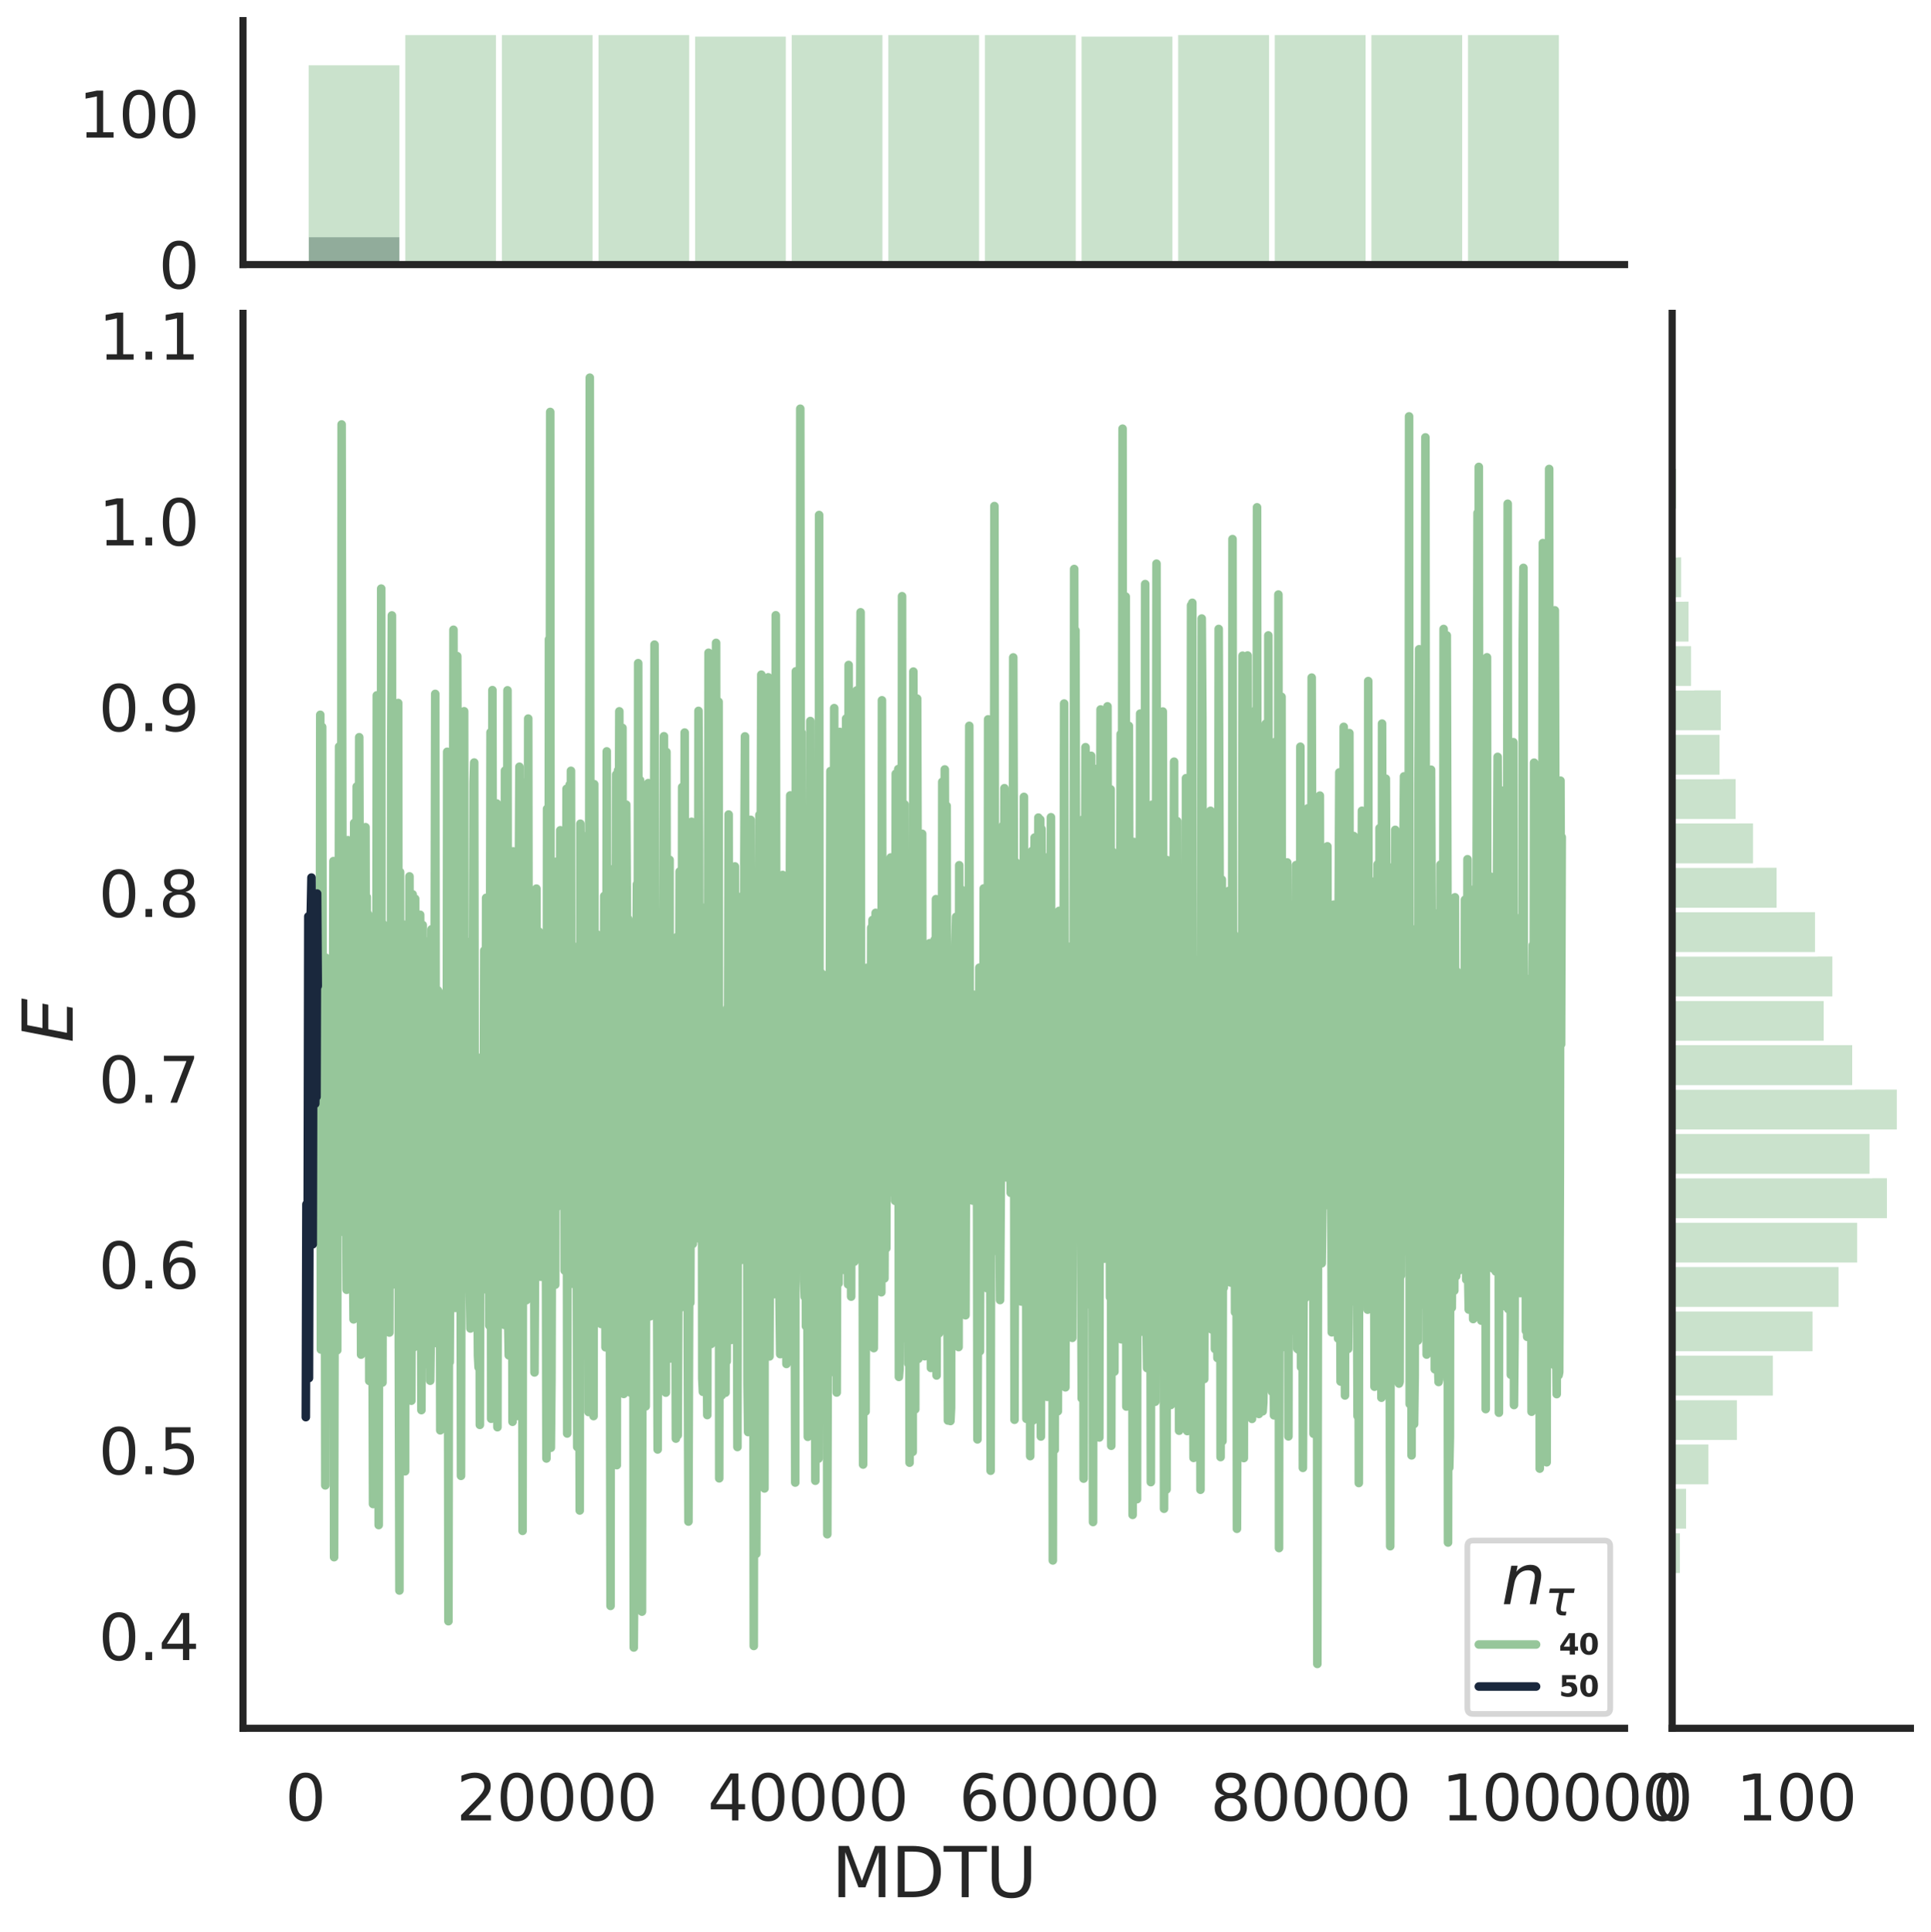 <?xml version="1.0" encoding="utf-8" standalone="no"?>
<!DOCTYPE svg PUBLIC "-//W3C//DTD SVG 1.1//EN"
  "http://www.w3.org/Graphics/SVG/1.1/DTD/svg11.dtd">
<svg height="675.079pt" version="1.1" viewBox="0 0 674.774 675.079" width="674.774pt" xmlns="http://www.w3.org/2000/svg" xmlns:xlink="http://www.w3.org/1999/xlink">
 <defs>
  <style type="text/css">*{stroke-linecap:butt;stroke-linejoin:round;}</style>
 </defs>
 <g id="figure_1">
  <g id="patch_1">
   <path d="M 0 675.079 
L 674.774 675.079 
L 674.774 0 
L 0 0 
z
" style="fill:#ffffff;"/>
  </g>
  <g id="axes_1">
   <g id="patch_2">
    <path d="M 84.914 603.86 
L 567.69 603.86 
L 567.69 109.485 
L 84.914 109.485 
z
" style="fill:none;"/>
   </g>
   <g id="matplotlib.axis_1">
    <g id="xtick_1">
     <g id="text_1">
      <!-- 0 -->
      <g style="fill:#262626;" transform="translate(99.64 636.077)scale(0.22 -0.22)">
       <defs>
        <path d="M 2034 4250 
Q 1547 4250 1301 3770 
Q 1056 3291 1056 2328 
Q 1056 1369 1301 889 
Q 1547 409 2034 409 
Q 2525 409 2770 889 
Q 3016 1369 3016 2328 
Q 3016 3291 2770 3770 
Q 2525 4250 2034 4250 
z
M 2034 4750 
Q 2819 4750 3233 4129 
Q 3647 3509 3647 2328 
Q 3647 1150 3233 529 
Q 2819 -91 2034 -91 
Q 1250 -91 836 529 
Q 422 1150 422 2328 
Q 422 3509 836 4129 
Q 1250 4750 2034 4750 
z
" id="DejaVuSans-30" transform="scale(0.016)"/>
       </defs>
       <use xlink:href="#DejaVuSans-30"/>
      </g>
     </g>
    </g>
    <g id="xtick_2">
     <g id="text_2">
      <!-- 20000 -->
      <g style="fill:#262626;" transform="translate(159.467 636.077)scale(0.22 -0.22)">
       <defs>
        <path d="M 1228 531 
L 3431 531 
L 3431 0 
L 469 0 
L 469 531 
Q 828 903 1448 1529 
Q 2069 2156 2228 2338 
Q 2531 2678 2651 2914 
Q 2772 3150 2772 3378 
Q 2772 3750 2511 3984 
Q 2250 4219 1831 4219 
Q 1534 4219 1204 4116 
Q 875 4013 500 3803 
L 500 4441 
Q 881 4594 1212 4672 
Q 1544 4750 1819 4750 
Q 2544 4750 2975 4387 
Q 3406 4025 3406 3419 
Q 3406 3131 3298 2873 
Q 3191 2616 2906 2266 
Q 2828 2175 2409 1742 
Q 1991 1309 1228 531 
z
" id="DejaVuSans-32" transform="scale(0.016)"/>
       </defs>
       <use xlink:href="#DejaVuSans-32"/>
       <use x="63.623" xlink:href="#DejaVuSans-30"/>
       <use x="127.246" xlink:href="#DejaVuSans-30"/>
       <use x="190.869" xlink:href="#DejaVuSans-30"/>
       <use x="254.492" xlink:href="#DejaVuSans-30"/>
      </g>
     </g>
    </g>
    <g id="xtick_3">
     <g id="text_3">
      <!-- 40000 -->
      <g style="fill:#262626;" transform="translate(247.288 636.077)scale(0.22 -0.22)">
       <defs>
        <path d="M 2419 4116 
L 825 1625 
L 2419 1625 
L 2419 4116 
z
M 2253 4666 
L 3047 4666 
L 3047 1625 
L 3713 1625 
L 3713 1100 
L 3047 1100 
L 3047 0 
L 2419 0 
L 2419 1100 
L 313 1100 
L 313 1709 
L 2253 4666 
z
" id="DejaVuSans-34" transform="scale(0.016)"/>
       </defs>
       <use xlink:href="#DejaVuSans-34"/>
       <use x="63.623" xlink:href="#DejaVuSans-30"/>
       <use x="127.246" xlink:href="#DejaVuSans-30"/>
       <use x="190.869" xlink:href="#DejaVuSans-30"/>
       <use x="254.492" xlink:href="#DejaVuSans-30"/>
      </g>
     </g>
    </g>
    <g id="xtick_4">
     <g id="text_4">
      <!-- 60000 -->
      <g style="fill:#262626;" transform="translate(335.109 636.077)scale(0.22 -0.22)">
       <defs>
        <path d="M 2113 2584 
Q 1688 2584 1439 2293 
Q 1191 2003 1191 1497 
Q 1191 994 1439 701 
Q 1688 409 2113 409 
Q 2538 409 2786 701 
Q 3034 994 3034 1497 
Q 3034 2003 2786 2293 
Q 2538 2584 2113 2584 
z
M 3366 4563 
L 3366 3988 
Q 3128 4100 2886 4159 
Q 2644 4219 2406 4219 
Q 1781 4219 1451 3797 
Q 1122 3375 1075 2522 
Q 1259 2794 1537 2939 
Q 1816 3084 2150 3084 
Q 2853 3084 3261 2657 
Q 3669 2231 3669 1497 
Q 3669 778 3244 343 
Q 2819 -91 2113 -91 
Q 1303 -91 875 529 
Q 447 1150 447 2328 
Q 447 3434 972 4092 
Q 1497 4750 2381 4750 
Q 2619 4750 2861 4703 
Q 3103 4656 3366 4563 
z
" id="DejaVuSans-36" transform="scale(0.016)"/>
       </defs>
       <use xlink:href="#DejaVuSans-36"/>
       <use x="63.623" xlink:href="#DejaVuSans-30"/>
       <use x="127.246" xlink:href="#DejaVuSans-30"/>
       <use x="190.869" xlink:href="#DejaVuSans-30"/>
       <use x="254.492" xlink:href="#DejaVuSans-30"/>
      </g>
     </g>
    </g>
    <g id="xtick_5">
     <g id="text_5">
      <!-- 80000 -->
      <g style="fill:#262626;" transform="translate(422.93 636.077)scale(0.22 -0.22)">
       <defs>
        <path d="M 2034 2216 
Q 1584 2216 1326 1975 
Q 1069 1734 1069 1313 
Q 1069 891 1326 650 
Q 1584 409 2034 409 
Q 2484 409 2743 651 
Q 3003 894 3003 1313 
Q 3003 1734 2745 1975 
Q 2488 2216 2034 2216 
z
M 1403 2484 
Q 997 2584 770 2862 
Q 544 3141 544 3541 
Q 544 4100 942 4425 
Q 1341 4750 2034 4750 
Q 2731 4750 3128 4425 
Q 3525 4100 3525 3541 
Q 3525 3141 3298 2862 
Q 3072 2584 2669 2484 
Q 3125 2378 3379 2068 
Q 3634 1759 3634 1313 
Q 3634 634 3220 271 
Q 2806 -91 2034 -91 
Q 1263 -91 848 271 
Q 434 634 434 1313 
Q 434 1759 690 2068 
Q 947 2378 1403 2484 
z
M 1172 3481 
Q 1172 3119 1398 2916 
Q 1625 2713 2034 2713 
Q 2441 2713 2670 2916 
Q 2900 3119 2900 3481 
Q 2900 3844 2670 4047 
Q 2441 4250 2034 4250 
Q 1625 4250 1398 4047 
Q 1172 3844 1172 3481 
z
" id="DejaVuSans-38" transform="scale(0.016)"/>
       </defs>
       <use xlink:href="#DejaVuSans-38"/>
       <use x="63.623" xlink:href="#DejaVuSans-30"/>
       <use x="127.246" xlink:href="#DejaVuSans-30"/>
       <use x="190.869" xlink:href="#DejaVuSans-30"/>
       <use x="254.492" xlink:href="#DejaVuSans-30"/>
      </g>
     </g>
    </g>
    <g id="xtick_6">
     <g id="text_6">
      <!-- 100000 -->
      <g style="fill:#262626;" transform="translate(503.753 636.077)scale(0.22 -0.22)">
       <defs>
        <path d="M 794 531 
L 1825 531 
L 1825 4091 
L 703 3866 
L 703 4441 
L 1819 4666 
L 2450 4666 
L 2450 531 
L 3481 531 
L 3481 0 
L 794 0 
L 794 531 
z
" id="DejaVuSans-31" transform="scale(0.016)"/>
       </defs>
       <use xlink:href="#DejaVuSans-31"/>
       <use x="63.623" xlink:href="#DejaVuSans-30"/>
       <use x="127.246" xlink:href="#DejaVuSans-30"/>
       <use x="190.869" xlink:href="#DejaVuSans-30"/>
       <use x="254.492" xlink:href="#DejaVuSans-30"/>
       <use x="318.115" xlink:href="#DejaVuSans-30"/>
      </g>
     </g>
    </g>
    <g id="text_7">
     <!-- MDTU -->
     <g style="fill:#262626;" transform="translate(290.596 662.888)scale(0.24 -0.24)">
      <defs>
       <path d="M 628 4666 
L 1569 4666 
L 2759 1491 
L 3956 4666 
L 4897 4666 
L 4897 0 
L 4281 0 
L 4281 4097 
L 3078 897 
L 2444 897 
L 1241 4097 
L 1241 0 
L 628 0 
L 628 4666 
z
" id="DejaVuSans-4d" transform="scale(0.016)"/>
       <path d="M 1259 4147 
L 1259 519 
L 2022 519 
Q 2988 519 3436 956 
Q 3884 1394 3884 2338 
Q 3884 3275 3436 3711 
Q 2988 4147 2022 4147 
L 1259 4147 
z
M 628 4666 
L 1925 4666 
Q 3281 4666 3915 4102 
Q 4550 3538 4550 2338 
Q 4550 1131 3912 565 
Q 3275 0 1925 0 
L 628 0 
L 628 4666 
z
" id="DejaVuSans-44" transform="scale(0.016)"/>
       <path d="M -19 4666 
L 3928 4666 
L 3928 4134 
L 2272 4134 
L 2272 0 
L 1638 0 
L 1638 4134 
L -19 4134 
L -19 4666 
z
" id="DejaVuSans-54" transform="scale(0.016)"/>
       <path d="M 556 4666 
L 1191 4666 
L 1191 1831 
Q 1191 1081 1462 751 
Q 1734 422 2344 422 
Q 2950 422 3222 751 
Q 3494 1081 3494 1831 
L 3494 4666 
L 4128 4666 
L 4128 1753 
Q 4128 841 3676 375 
Q 3225 -91 2344 -91 
Q 1459 -91 1007 375 
Q 556 841 556 1753 
L 556 4666 
z
" id="DejaVuSans-55" transform="scale(0.016)"/>
      </defs>
      <use xlink:href="#DejaVuSans-4d"/>
      <use x="86.279" xlink:href="#DejaVuSans-44"/>
      <use x="163.281" xlink:href="#DejaVuSans-54"/>
      <use x="224.365" xlink:href="#DejaVuSans-55"/>
     </g>
    </g>
   </g>
   <g id="matplotlib.axis_2">
    <g id="ytick_1">
     <g id="text_8">
      <!-- 0.4 -->
      <g style="fill:#262626;" transform="translate(34.428 580.029)scale(0.22 -0.22)">
       <defs>
        <path d="M 684 794 
L 1344 794 
L 1344 0 
L 684 0 
L 684 794 
z
" id="DejaVuSans-2e" transform="scale(0.016)"/>
       </defs>
       <use xlink:href="#DejaVuSans-30"/>
       <use x="63.623" xlink:href="#DejaVuSans-2e"/>
       <use x="95.41" xlink:href="#DejaVuSans-34"/>
      </g>
     </g>
    </g>
    <g id="ytick_2">
     <g id="text_9">
      <!-- 0.5 -->
      <g style="fill:#262626;" transform="translate(34.428 515.117)scale(0.22 -0.22)">
       <defs>
        <path d="M 691 4666 
L 3169 4666 
L 3169 4134 
L 1269 4134 
L 1269 2991 
Q 1406 3038 1543 3061 
Q 1681 3084 1819 3084 
Q 2600 3084 3056 2656 
Q 3513 2228 3513 1497 
Q 3513 744 3044 326 
Q 2575 -91 1722 -91 
Q 1428 -91 1123 -41 
Q 819 9 494 109 
L 494 744 
Q 775 591 1075 516 
Q 1375 441 1709 441 
Q 2250 441 2565 725 
Q 2881 1009 2881 1497 
Q 2881 1984 2565 2268 
Q 2250 2553 1709 2553 
Q 1456 2553 1204 2497 
Q 953 2441 691 2322 
L 691 4666 
z
" id="DejaVuSans-35" transform="scale(0.016)"/>
       </defs>
       <use xlink:href="#DejaVuSans-30"/>
       <use x="63.623" xlink:href="#DejaVuSans-2e"/>
       <use x="95.41" xlink:href="#DejaVuSans-35"/>
      </g>
     </g>
    </g>
    <g id="ytick_3">
     <g id="text_10">
      <!-- 0.6 -->
      <g style="fill:#262626;" transform="translate(34.428 450.205)scale(0.22 -0.22)">
       <use xlink:href="#DejaVuSans-30"/>
       <use x="63.623" xlink:href="#DejaVuSans-2e"/>
       <use x="95.41" xlink:href="#DejaVuSans-36"/>
      </g>
     </g>
    </g>
    <g id="ytick_4">
     <g id="text_11">
      <!-- 0.7 -->
      <g style="fill:#262626;" transform="translate(34.428 385.293)scale(0.22 -0.22)">
       <defs>
        <path d="M 525 4666 
L 3525 4666 
L 3525 4397 
L 1831 0 
L 1172 0 
L 2766 4134 
L 525 4134 
L 525 4666 
z
" id="DejaVuSans-37" transform="scale(0.016)"/>
       </defs>
       <use xlink:href="#DejaVuSans-30"/>
       <use x="63.623" xlink:href="#DejaVuSans-2e"/>
       <use x="95.41" xlink:href="#DejaVuSans-37"/>
      </g>
     </g>
    </g>
    <g id="ytick_5">
     <g id="text_12">
      <!-- 0.8 -->
      <g style="fill:#262626;" transform="translate(34.428 320.381)scale(0.22 -0.22)">
       <use xlink:href="#DejaVuSans-30"/>
       <use x="63.623" xlink:href="#DejaVuSans-2e"/>
       <use x="95.41" xlink:href="#DejaVuSans-38"/>
      </g>
     </g>
    </g>
    <g id="ytick_6">
     <g id="text_13">
      <!-- 0.9 -->
      <g style="fill:#262626;" transform="translate(34.428 255.469)scale(0.22 -0.22)">
       <defs>
        <path d="M 703 97 
L 703 672 
Q 941 559 1184 500 
Q 1428 441 1663 441 
Q 2288 441 2617 861 
Q 2947 1281 2994 2138 
Q 2813 1869 2534 1725 
Q 2256 1581 1919 1581 
Q 1219 1581 811 2004 
Q 403 2428 403 3163 
Q 403 3881 828 4315 
Q 1253 4750 1959 4750 
Q 2769 4750 3195 4129 
Q 3622 3509 3622 2328 
Q 3622 1225 3098 567 
Q 2575 -91 1691 -91 
Q 1453 -91 1209 -44 
Q 966 3 703 97 
z
M 1959 2075 
Q 2384 2075 2632 2365 
Q 2881 2656 2881 3163 
Q 2881 3666 2632 3958 
Q 2384 4250 1959 4250 
Q 1534 4250 1286 3958 
Q 1038 3666 1038 3163 
Q 1038 2656 1286 2365 
Q 1534 2075 1959 2075 
z
" id="DejaVuSans-39" transform="scale(0.016)"/>
       </defs>
       <use xlink:href="#DejaVuSans-30"/>
       <use x="63.623" xlink:href="#DejaVuSans-2e"/>
       <use x="95.41" xlink:href="#DejaVuSans-39"/>
      </g>
     </g>
    </g>
    <g id="ytick_7">
     <g id="text_14">
      <!-- 1.0 -->
      <g style="fill:#262626;" transform="translate(34.428 190.557)scale(0.22 -0.22)">
       <use xlink:href="#DejaVuSans-31"/>
       <use x="63.623" xlink:href="#DejaVuSans-2e"/>
       <use x="95.41" xlink:href="#DejaVuSans-30"/>
      </g>
     </g>
    </g>
    <g id="ytick_8">
     <g id="text_15">
      <!-- 1.1 -->
      <g style="fill:#262626;" transform="translate(34.428 125.645)scale(0.22 -0.22)">
       <use xlink:href="#DejaVuSans-31"/>
       <use x="63.623" xlink:href="#DejaVuSans-2e"/>
       <use x="95.41" xlink:href="#DejaVuSans-31"/>
      </g>
     </g>
    </g>
    <g id="text_16">
     <!-- $E$ -->
     <g style="fill:#262626;" transform="translate(25.436 364.352)rotate(-90)scale(0.24 -0.24)">
      <defs>
       <path d="M 1081 4666 
L 4031 4666 
L 3928 4134 
L 1606 4134 
L 1338 2753 
L 3566 2753 
L 3463 2222 
L 1234 2222 
L 909 531 
L 3284 531 
L 3181 0 
L 172 0 
L 1081 4666 
z
" id="DejaVuSans-Oblique-45" transform="scale(0.016)"/>
      </defs>
      <use transform="translate(0 0.094)" xlink:href="#DejaVuSans-Oblique-45"/>
     </g>
    </g>
   </g>
   <g id="line2d_1">
    <path clip-path="url(#p9fb7f1d68b)" d="M 111.25 312.503 
L 111.469 312.111 
L 111.689 414.609 
L 111.908 249.75 
L 112.128 471.534 
L 112.348 404.534 
L 112.567 253.985 
L 112.787 380.135 
L 113.006 336.66 
L 113.226 398.875 
L 113.445 380.126 
L 113.665 519.004 
L 113.884 334.637 
L 114.104 459.673 
L 114.324 447.002 
L 114.543 383.629 
L 114.763 412.99 
L 114.982 409.809 
L 115.202 422.656 
L 115.421 407.028 
L 115.641 380.658 
L 115.86 424.245 
L 116.08 423.598 
L 116.299 420.642 
L 116.519 300.869 
L 116.739 544.084 
L 116.958 440.839 
L 117.178 429.512 
L 117.397 402.179 
L 117.617 426.455 
L 117.836 471.786 
L 118.056 321.769 
L 118.275 381.348 
L 118.495 260.847 
L 118.715 430.56 
L 118.934 279.124 
L 119.154 405.702 
L 119.373 148.295 
L 119.812 398.71 
L 120.032 387.042 
L 120.251 330.369 
L 120.471 387.612 
L 120.691 356.195 
L 121.13 450.654 
L 121.349 301.673 
L 121.569 293.569 
L 122.008 417.738 
L 122.227 315.917 
L 122.667 450.425 
L 122.886 414.838 
L 123.106 352.723 
L 123.325 437.034 
L 123.545 461.004 
L 123.764 287.544 
L 123.984 431.756 
L 124.203 406.262 
L 124.423 432.953 
L 124.643 274.805 
L 124.862 413.032 
L 125.082 329.213 
L 125.301 365.299 
L 125.521 257.587 
L 126.179 473.316 
L 126.399 396.575 
L 126.618 439.882 
L 126.838 346.884 
L 127.058 346.88 
L 127.497 396.093 
L 127.716 289.017 
L 127.936 392.285 
L 128.155 313.441 
L 128.375 469.896 
L 128.594 319.376 
L 129.034 482.495 
L 129.473 374.307 
L 129.692 363.98 
L 129.912 424.587 
L 130.131 450.058 
L 130.351 525.51 
L 130.57 491.943 
L 130.79 331.572 
L 131.01 450.625 
L 131.229 346.243 
L 131.449 415.611 
L 131.668 242.969 
L 131.888 383.758 
L 132.107 263.332 
L 132.327 532.869 
L 132.546 399.375 
L 132.766 357.416 
L 132.986 457.908 
L 133.205 205.657 
L 133.425 448.768 
L 133.644 483.068 
L 133.864 322.905 
L 134.083 353.567 
L 134.303 419.351 
L 134.522 347.535 
L 134.742 428.071 
L 135.181 377.523 
L 135.401 395.999 
L 135.62 445.677 
L 135.84 415.876 
L 136.059 465.603 
L 136.279 352.847 
L 136.498 441.606 
L 136.718 257.268 
L 136.937 215.028 
L 137.157 395.994 
L 137.377 448.788 
L 137.596 414.87 
L 138.035 433.12 
L 138.474 386.366 
L 138.694 429.507 
L 138.913 443.962 
L 139.133 245.625 
L 139.353 469.924 
L 139.572 555.74 
L 139.792 304.683 
L 140.011 460.633 
L 140.231 372.517 
L 140.45 350.917 
L 140.67 405.65 
L 140.889 323.006 
L 141.109 342.335 
L 141.329 410.52 
L 141.548 514.085 
L 141.768 391.78 
L 141.987 450.652 
L 142.207 476.938 
L 142.426 338.257 
L 142.646 373.237 
L 142.865 459.696 
L 143.085 306.21 
L 143.305 487.585 
L 143.524 431.607 
L 143.744 489.419 
L 144.183 312.477 
L 144.622 470.743 
L 144.841 414.868 
L 145.061 314.015 
L 145.281 391.832 
L 145.5 360.388 
L 145.72 365.782 
L 145.939 408.747 
L 146.159 428.314 
L 146.378 382.756 
L 146.598 394.918 
L 146.817 319.622 
L 147.256 492.703 
L 147.696 323.196 
L 148.135 474.991 
L 148.354 352.366 
L 148.574 328.798 
L 148.793 476.635 
L 149.013 360.058 
L 149.232 348.256 
L 149.452 461.833 
L 149.672 423.358 
L 149.891 458.751 
L 150.111 360.87 
L 150.33 482.43 
L 150.55 465.186 
L 150.769 324.719 
L 150.989 449.987 
L 151.208 337.266 
L 151.428 463.277 
L 151.648 443.839 
L 152.087 242.447 
L 152.306 411.148 
L 152.526 410.813 
L 152.745 469.37 
L 152.965 346.004 
L 153.184 346.329 
L 153.404 434.685 
L 153.624 403.81 
L 153.843 499.77 
L 154.063 437.729 
L 154.502 381.117 
L 154.941 424.211 
L 155.16 380.546 
L 155.38 361.949 
L 155.6 384.409 
L 155.819 424.424 
L 156.039 440.706 
L 156.258 262.682 
L 156.697 566.458 
L 156.917 428.1 
L 157.136 475.947 
L 157.575 400.151 
L 157.795 416.505 
L 158.015 263.775 
L 158.234 350.587 
L 158.454 220.037 
L 158.673 429.575 
L 158.893 328.689 
L 159.112 456.989 
L 159.332 318.729 
L 159.551 334.478 
L 159.771 229.257 
L 160.21 397.455 
L 160.43 366.275 
L 160.649 252.14 
L 161.088 515.663 
L 161.308 373.397 
L 161.527 380.271 
L 161.747 302.03 
L 161.967 342.29 
L 162.186 248.52 
L 162.406 436.508 
L 162.845 352.623 
L 163.064 443.55 
L 163.284 399.771 
L 163.503 329.142 
L 163.723 368.029 
L 163.943 338.447 
L 164.162 449.857 
L 164.382 464.19 
L 164.601 360.66 
L 164.821 355.845 
L 165.04 439.044 
L 165.479 273.361 
L 165.699 266.427 
L 165.919 423.793 
L 166.138 441.467 
L 166.358 369.12 
L 166.577 380.579 
L 166.797 446.325 
L 167.016 473.646 
L 167.236 477.778 
L 167.455 371.819 
L 167.675 497.858 
L 167.894 388.401 
L 168.334 450.872 
L 168.553 391.579 
L 168.773 404.44 
L 168.992 397.931 
L 169.212 332.118 
L 169.651 418.115 
L 169.87 313.712 
L 170.09 357.143 
L 170.31 318.781 
L 170.529 369.078 
L 170.749 323.917 
L 170.968 463.144 
L 171.407 255.868 
L 171.627 495.718 
L 171.846 480.809 
L 172.066 241.132 
L 172.286 367.543 
L 172.725 454.188 
L 172.944 310.392 
L 173.164 395.356 
L 173.383 418.883 
L 173.603 280.742 
L 173.822 498.675 
L 174.042 363.907 
L 174.262 335.652 
L 174.481 329.461 
L 174.701 432.188 
L 174.92 459.293 
L 175.14 383.505 
L 175.359 454.668 
L 175.579 433.036 
L 175.798 384.945 
L 176.238 462.924 
L 176.457 269.258 
L 176.677 442.664 
L 176.896 342.48 
L 177.116 365.062 
L 177.335 241.203 
L 177.555 460.404 
L 177.774 473.548 
L 177.994 311.244 
L 178.433 369.219 
L 178.653 374.477 
L 178.872 387.692 
L 179.092 496.774 
L 179.311 297.465 
L 179.531 465.432 
L 179.75 397.273 
L 179.97 391.55 
L 180.189 411.667 
L 180.409 373.464 
L 180.629 494.769 
L 180.848 365.013 
L 181.068 319.05 
L 181.287 311.049 
L 181.507 267.897 
L 181.726 404.926 
L 182.165 273.192 
L 182.385 367.113 
L 182.605 534.89 
L 182.824 345.517 
L 183.044 378.599 
L 183.263 319.338 
L 183.483 379.959 
L 183.702 317.322 
L 183.922 454.312 
L 184.141 338.975 
L 184.361 373.931 
L 184.581 251.075 
L 184.8 399.702 
L 185.02 396.843 
L 185.239 443.059 
L 185.459 376.363 
L 185.678 343.75 
L 185.898 418.26 
L 186.117 447.367 
L 186.557 385.653 
L 186.776 479.542 
L 187.215 390.703 
L 187.435 310.48 
L 187.654 411.229 
L 187.874 444.095 
L 188.313 325.503 
L 188.532 413.494 
L 188.752 395.121 
L 188.972 446.112 
L 189.191 333.06 
L 189.411 424.582 
L 189.63 368.47 
L 189.85 342.522 
L 190.069 432.855 
L 190.289 341.478 
L 190.508 417.926 
L 190.728 414.675 
L 190.948 509.604 
L 191.167 282.6 
L 191.606 469.061 
L 191.826 223.398 
L 192.045 345.669 
L 192.265 143.932 
L 192.484 505.863 
L 192.704 482.089 
L 192.924 403.643 
L 193.143 418.533 
L 193.363 347.632 
L 193.582 365.049 
L 193.802 425.465 
L 194.021 448.899 
L 194.241 301.12 
L 194.46 421.909 
L 194.68 342.785 
L 194.9 385.122 
L 195.119 368.782 
L 195.339 311.373 
L 195.558 384.932 
L 195.778 290.104 
L 195.997 351.441 
L 196.217 296.287 
L 196.656 365.888 
L 196.876 331.81 
L 197.095 325.808 
L 197.315 443.952 
L 197.754 390.758 
L 197.973 275.609 
L 198.193 500.876 
L 198.412 341.895 
L 198.632 316.061 
L 198.851 337.05 
L 199.071 274.162 
L 199.291 391.433 
L 199.51 269.321 
L 199.73 426.928 
L 199.949 448.548 
L 200.169 330.49 
L 200.388 436.446 
L 200.608 334.604 
L 200.827 334.994 
L 201.047 380.084 
L 201.267 398.987 
L 201.486 427.767 
L 201.706 505.582 
L 201.925 402.879 
L 202.145 475.317 
L 202.364 444.131 
L 202.584 527.776 
L 202.803 287.809 
L 203.023 323.639 
L 203.243 329.876 
L 203.462 292.302 
L 203.682 453.12 
L 203.901 365.362 
L 204.121 354.305 
L 204.56 292.227 
L 204.779 473.673 
L 204.999 399.203 
L 205.219 372.348 
L 205.438 317.926 
L 205.658 493.372 
L 206.097 131.956 
L 206.316 318.329 
L 206.536 402.538 
L 206.755 379.639 
L 206.975 410.428 
L 207.195 368.568 
L 207.414 494.791 
L 207.634 273.986 
L 207.853 387.812 
L 208.073 434.717 
L 208.292 436.659 
L 208.512 326.425 
L 208.731 427.559 
L 208.951 457.487 
L 209.17 377.47 
L 209.39 435.459 
L 209.61 443.899 
L 209.829 388.52 
L 210.049 462.606 
L 210.268 408.608 
L 210.488 422.74 
L 210.707 399.746 
L 210.927 398.988 
L 211.146 313.048 
L 211.366 313.71 
L 211.586 470.753 
L 211.805 433.207 
L 212.025 262.533 
L 212.244 353.636 
L 212.464 373.769 
L 212.683 322.94 
L 213.122 461.561 
L 213.342 561.108 
L 213.562 346.233 
L 213.781 318.233 
L 214.001 370.451 
L 214.22 463.71 
L 214.659 303.43 
L 214.879 483.414 
L 215.098 453.292 
L 215.318 270.612 
L 215.538 511.928 
L 215.757 309.367 
L 215.977 269.147 
L 216.196 308.595 
L 216.416 248.537 
L 216.635 418.151 
L 216.855 369.973 
L 217.074 368.247 
L 217.294 377.566 
L 217.514 254.331 
L 217.733 464.609 
L 217.953 487.048 
L 218.172 337.749 
L 218.392 426.646 
L 218.611 397.575 
L 218.831 281.141 
L 219.05 316.107 
L 219.27 414.999 
L 219.489 321.066 
L 219.709 467.448 
L 219.929 372.16 
L 220.148 486.512 
L 220.368 359.472 
L 220.587 435.805 
L 220.807 351.073 
L 221.026 440.375 
L 221.246 393.287 
L 221.465 575.646 
L 221.685 543.451 
L 221.905 394.52 
L 222.124 336.432 
L 222.344 346.84 
L 222.563 308.959 
L 222.783 394.295 
L 223.002 231.712 
L 223.222 425.697 
L 223.441 391.636 
L 223.661 272.58 
L 224.1 483.758 
L 224.32 563.117 
L 224.539 417.955 
L 224.759 351.397 
L 224.978 442.925 
L 225.198 283.777 
L 225.417 450.33 
L 225.637 491.385 
L 225.857 408.794 
L 226.076 454.439 
L 226.296 391.25 
L 226.515 273.624 
L 227.174 459.94 
L 227.393 456.427 
L 227.613 319.954 
L 227.833 386.261 
L 228.052 350.317 
L 228.272 380.222 
L 228.491 329.593 
L 228.711 225.226 
L 228.93 315.475 
L 229.589 446.121 
L 229.808 506.456 
L 230.248 350.988 
L 230.467 404.351 
L 230.687 377.402 
L 230.906 319.818 
L 231.126 368.067 
L 231.345 351.891 
L 231.565 320.293 
L 231.784 472.187 
L 232.004 257.242 
L 232.224 358.234 
L 232.443 310.184 
L 232.663 486.6 
L 232.882 262.744 
L 233.102 390.206 
L 233.321 413.494 
L 233.541 328.8 
L 233.76 441.138 
L 233.98 300.419 
L 234.2 474.654 
L 234.419 382.75 
L 234.639 344.697 
L 234.858 381.353 
L 235.078 379.713 
L 235.297 358.598 
L 235.517 359.954 
L 235.736 414.416 
L 235.956 434.566 
L 236.176 502.656 
L 236.395 363.503 
L 236.615 327.366 
L 236.834 501.491 
L 237.054 450.172 
L 237.493 304.507 
L 237.712 339.186 
L 237.932 456.852 
L 238.151 438.723 
L 238.371 275.008 
L 238.591 340.883 
L 238.81 345.164 
L 239.03 388.524 
L 239.249 255.952 
L 239.469 406.982 
L 239.688 335.244 
L 239.908 374.15 
L 240.127 328.209 
L 240.347 472.331 
L 240.567 531.647 
L 241.006 397.924 
L 241.225 455.2 
L 241.664 287.133 
L 241.884 298.566 
L 242.103 434.628 
L 242.543 324.958 
L 242.762 407.588 
L 242.982 422.896 
L 243.201 400.154 
L 243.421 299.164 
L 243.64 390.142 
L 243.86 403.558 
L 244.079 248.383 
L 244.299 295.548 
L 244.519 432.881 
L 244.738 418.968 
L 244.958 430.309 
L 245.177 316.985 
L 245.397 481.64 
L 245.616 486.305 
L 245.836 363.695 
L 246.055 345.079 
L 246.495 474.143 
L 246.714 435.7 
L 247.153 494.43 
L 247.592 228.08 
L 247.812 377.149 
L 248.031 349.202 
L 248.47 469.622 
L 248.69 388.916 
L 248.91 379.011 
L 249.129 357.743 
L 249.349 427.197 
L 249.568 392.915 
L 249.788 427.55 
L 250.227 224.619 
L 250.446 429.967 
L 250.666 303.625 
L 250.886 344.545 
L 251.105 245.189 
L 251.325 516.54 
L 251.544 388.345 
L 251.764 467.421 
L 251.983 423.91 
L 252.203 487.537 
L 252.422 412.095 
L 252.642 463.431 
L 253.081 393.167 
L 253.301 382.813 
L 253.52 486.619 
L 253.74 395.352 
L 253.959 475.649 
L 254.179 352.233 
L 254.398 371.34 
L 254.618 284.591 
L 254.838 455.469 
L 255.277 443.777 
L 255.496 468.176 
L 255.716 353.304 
L 255.935 428.543 
L 256.155 372.542 
L 256.374 433.311 
L 256.594 308.106 
L 256.814 302.731 
L 257.253 458.251 
L 257.472 421.886 
L 257.692 505.601 
L 257.911 367.788 
L 258.131 314.847 
L 258.35 422.174 
L 258.57 413.244 
L 258.789 365.492 
L 259.009 440.254 
L 259.229 330.231 
L 259.448 313.036 
L 259.887 435.32 
L 260.107 300.2 
L 260.326 257.292 
L 260.546 414.765 
L 260.765 311.569 
L 260.985 287.559 
L 261.205 483.42 
L 261.424 500.368 
L 261.644 374.845 
L 261.863 452.812 
L 262.302 286.447 
L 262.522 375.531 
L 262.741 334.095 
L 262.961 399.07 
L 263.181 381.148 
L 263.4 575.108 
L 263.62 393.696 
L 263.839 365.834 
L 264.059 402.214 
L 264.278 542.913 
L 264.498 462.362 
L 264.717 466.83 
L 264.937 331.011 
L 265.157 413.727 
L 265.376 284.71 
L 265.596 305.442 
L 265.815 296.77 
L 266.035 235.73 
L 266.254 328.155 
L 266.474 336.595 
L 266.693 409.223 
L 266.913 405.602 
L 267.133 520.075 
L 267.352 285.071 
L 267.572 437.311 
L 267.791 422.799 
L 268.011 334.812 
L 268.23 387.968 
L 268.45 236.648 
L 268.669 470.757 
L 268.889 473.948 
L 269.108 418.868 
L 269.328 331.607 
L 269.548 332.919 
L 269.987 406.839 
L 270.206 315.53 
L 270.426 280.119 
L 270.645 452.169 
L 270.865 394.057 
L 271.084 214.975 
L 271.304 363.466 
L 271.524 406.37 
L 271.743 398.625 
L 271.963 418.174 
L 272.182 411.978 
L 272.402 455.683 
L 272.621 473.14 
L 272.841 457.995 
L 273.06 377.14 
L 273.28 457.339 
L 273.5 305.71 
L 273.719 445.085 
L 273.939 468.004 
L 274.378 346.816 
L 274.597 434.844 
L 274.817 476.573 
L 275.256 418.797 
L 275.476 442.615 
L 276.134 277.926 
L 276.354 289.499 
L 276.573 381.991 
L 276.793 373.066 
L 277.012 409.351 
L 277.232 470.061 
L 277.452 406.387 
L 277.671 439.823 
L 277.891 518.016 
L 278.11 234.553 
L 278.33 375.696 
L 278.549 313.404 
L 278.769 342.432 
L 278.988 329.891 
L 279.208 351.933 
L 279.427 412.295 
L 279.647 142.807 
L 279.867 298.991 
L 280.086 255.92 
L 280.306 389.31 
L 280.525 362.079 
L 280.964 447.413 
L 281.184 453.104 
L 281.403 331.919 
L 281.623 463.372 
L 281.843 356.907 
L 282.282 502.037 
L 282.501 382.635 
L 282.721 411.817 
L 282.94 463.646 
L 283.16 251.926 
L 283.379 455.848 
L 283.599 310.714 
L 283.819 424.933 
L 284.038 406.052 
L 284.258 404.656 
L 284.697 371.375 
L 284.916 517.383 
L 285.136 349.736 
L 285.355 451.757 
L 285.575 467.237 
L 285.795 348.025 
L 286.014 509.665 
L 286.234 179.937 
L 286.453 445.263 
L 286.673 464.962 
L 286.892 339.914 
L 287.112 446.997 
L 287.331 479.393 
L 287.551 389.718 
L 287.771 483.252 
L 287.99 340.672 
L 288.21 416.755 
L 288.649 442.266 
L 288.868 404.817 
L 289.088 536.072 
L 289.527 363.736 
L 289.746 403.407 
L 289.966 355.223 
L 290.186 269.419 
L 290.625 436.186 
L 290.844 352.816 
L 291.064 378.309 
L 291.283 438.694 
L 291.503 247.418 
L 291.722 479.695 
L 291.942 295.686 
L 292.162 326.903 
L 292.381 486.56 
L 292.82 329.388 
L 293.04 448.421 
L 293.479 255.736 
L 293.698 361.292 
L 293.918 316.967 
L 294.138 438.147 
L 294.577 379.795 
L 294.796 443.699 
L 295.016 346.669 
L 295.235 391.468 
L 295.455 353.909 
L 295.674 251.061 
L 295.894 396.741 
L 296.114 330.809 
L 296.333 448.765 
L 296.553 232.338 
L 296.772 321.806 
L 297.211 365.49 
L 297.431 453.047 
L 297.65 274.089 
L 297.87 434.617 
L 298.09 318.807 
L 298.309 307.461 
L 298.529 440.852 
L 298.748 391.093 
L 298.968 386.538 
L 299.187 416.222 
L 299.407 241.212 
L 299.626 351.633 
L 300.065 425.743 
L 300.285 402.96 
L 300.505 260.311 
L 300.724 213.937 
L 300.944 418.958 
L 301.383 393.995 
L 301.602 511.721 
L 301.822 371.674 
L 302.041 443.922 
L 302.261 414.446 
L 302.481 493.189 
L 302.92 338.152 
L 303.139 344.673 
L 303.359 448.058 
L 303.578 362.456 
L 303.798 384.212 
L 304.017 462.559 
L 304.457 324.139 
L 304.676 439.781 
L 304.896 321.439 
L 305.115 373.202 
L 305.335 471.04 
L 305.554 389.025 
L 305.774 398.389 
L 305.993 318.952 
L 306.433 371.077 
L 306.652 416.192 
L 306.872 368.144 
L 307.091 367.066 
L 307.311 423.317 
L 307.53 399.557 
L 307.75 349.35 
L 307.969 451.525 
L 308.189 244.685 
L 308.409 378.917 
L 308.628 376.611 
L 308.848 379.316 
L 309.067 446.682 
L 309.287 394.565 
L 309.506 397.786 
L 309.726 436.144 
L 309.945 325.075 
L 310.165 408.748 
L 310.384 336.649 
L 310.604 341.489 
L 310.824 396.052 
L 311.043 327.891 
L 311.263 299.603 
L 311.482 416.527 
L 311.702 378.194 
L 311.921 396.446 
L 312.141 308.885 
L 312.36 342.619 
L 312.58 324.564 
L 312.8 419.578 
L 313.019 270.345 
L 313.239 311.096 
L 313.458 414.756 
L 313.678 400.282 
L 313.897 268.708 
L 314.117 481.104 
L 314.336 478.417 
L 314.556 428.675 
L 314.776 449.509 
L 314.995 415.712 
L 315.215 208.313 
L 315.434 467.57 
L 315.654 430.56 
L 315.873 433.388 
L 316.093 281.033 
L 316.312 431.804 
L 316.532 419.806 
L 316.752 344.239 
L 316.971 411.628 
L 317.191 384.162 
L 317.41 476.463 
L 317.63 387.554 
L 317.849 511.071 
L 318.069 375.855 
L 318.288 361.997 
L 318.508 391.417 
L 318.947 507.286 
L 319.167 234.651 
L 319.386 318.639 
L 319.606 469.874 
L 319.825 492.422 
L 320.045 324.393 
L 320.264 417.062 
L 320.484 244.099 
L 320.703 318.388 
L 320.923 474.779 
L 321.362 363.99 
L 321.582 382.597 
L 321.801 430.605 
L 322.021 311.68 
L 322.24 291.333 
L 322.46 449.517 
L 322.679 382.923 
L 322.899 353.65 
L 323.119 473.869 
L 323.338 420.574 
L 323.558 436.288 
L 323.777 394.335 
L 323.997 430.257 
L 324.216 393.429 
L 324.436 445.064 
L 324.655 433.965 
L 324.875 329.551 
L 325.095 364.602 
L 325.314 477.967 
L 325.753 336.647 
L 326.192 457.457 
L 326.631 328.332 
L 326.851 435.213 
L 327.071 314.165 
L 327.29 480.603 
L 327.51 400.83 
L 327.729 453.434 
L 327.949 388.274 
L 328.168 465.851 
L 328.388 410.377 
L 328.607 394.013 
L 328.827 368.146 
L 329.047 458.249 
L 329.266 273.175 
L 329.486 445.724 
L 329.705 378.301 
L 329.925 396.853 
L 330.144 268.839 
L 330.583 420.989 
L 330.803 281.573 
L 331.022 435.027 
L 331.242 496.341 
L 331.462 407.385 
L 331.681 431.022 
L 331.901 426.902 
L 332.12 496.514 
L 332.34 491.898 
L 332.559 331.802 
L 332.779 455.263 
L 332.998 343.357 
L 333.218 433.841 
L 333.438 437.933 
L 333.877 329.763 
L 334.096 320.347 
L 334.316 350.262 
L 334.535 401.767 
L 334.755 357.031 
L 334.974 470.675 
L 335.194 302.31 
L 335.414 372.087 
L 335.633 395.534 
L 335.853 377.598 
L 336.072 310.933 
L 336.292 374.677 
L 336.511 400.831 
L 336.731 339.861 
L 337.39 459.559 
L 337.609 385.064 
L 337.829 391.623 
L 338.048 314.166 
L 338.268 362.169 
L 338.487 364.209 
L 338.707 253.604 
L 338.926 404.993 
L 339.146 410.875 
L 339.366 360.989 
L 339.585 360.678 
L 339.805 419.479 
L 340.024 399.404 
L 340.244 347.555 
L 340.463 416.315 
L 340.683 402.328 
L 340.902 354.414 
L 341.122 409.531 
L 341.341 360.561 
L 341.561 502.936 
L 341.781 451.182 
L 342 445.714 
L 342.22 338.103 
L 342.439 472.137 
L 342.659 392.227 
L 342.878 432.599 
L 343.098 345.492 
L 343.317 346.224 
L 343.537 431.486 
L 343.757 310.418 
L 343.976 443.807 
L 344.196 438.52 
L 344.415 427.584 
L 344.635 322.717 
L 344.854 450.083 
L 345.074 444.888 
L 345.293 251.344 
L 345.733 419.412 
L 345.952 377.774 
L 346.172 513.881 
L 346.391 374.958 
L 346.611 388.144 
L 346.83 417.226 
L 347.05 389.815 
L 347.269 415.455 
L 347.489 176.82 
L 347.709 356.026 
L 347.928 423.989 
L 348.148 332.802 
L 348.367 410.358 
L 348.587 356.328 
L 348.806 437.408 
L 349.026 309.334 
L 349.245 419.936 
L 349.465 454.246 
L 349.904 386.02 
L 350.124 372.487 
L 350.343 404.287 
L 350.563 288.363 
L 350.782 375.79 
L 351.002 275.395 
L 351.221 396.258 
L 351.441 374.793 
L 351.66 411.38 
L 351.88 394.146 
L 352.1 299.83 
L 352.319 319.846 
L 352.539 383.316 
L 352.758 322.222 
L 352.978 388.2 
L 353.197 416.794 
L 353.417 397.993 
L 353.636 367.264 
L 353.856 385.895 
L 354.076 229.696 
L 354.295 305.882 
L 354.515 496.074 
L 354.954 301.252 
L 355.173 414.744 
L 355.393 428.595 
L 355.832 310.277 
L 356.052 350.825 
L 356.271 441.545 
L 356.491 409.424 
L 356.71 409.137 
L 356.93 454.773 
L 357.149 414.892 
L 357.369 424.413 
L 357.588 428.287 
L 357.808 278.434 
L 358.028 433.812 
L 358.467 334.532 
L 358.686 495.754 
L 358.906 373.107 
L 359.125 358.12 
L 359.564 480.418 
L 359.784 310.59 
L 360.003 508.774 
L 360.223 391.178 
L 360.443 419.585 
L 360.662 297.306 
L 360.882 345.907 
L 361.101 496.253 
L 361.321 315.61 
L 361.54 292.648 
L 361.76 396.37 
L 361.979 354.061 
L 362.199 494.966 
L 362.419 395.754 
L 362.858 285.664 
L 363.077 439.832 
L 363.297 388.791 
L 363.516 286.351 
L 363.736 501.932 
L 363.955 289.633 
L 364.175 327.185 
L 364.395 329.815 
L 364.834 487.972 
L 365.053 316.267 
L 365.273 306.446 
L 365.492 466.113 
L 365.712 428.909 
L 365.931 488.063 
L 366.151 299.507 
L 366.371 461.52 
L 366.59 406.935 
L 366.81 455.402 
L 367.249 285.545 
L 367.468 428.027 
L 367.688 340.364 
L 367.907 545.233 
L 368.127 383.869 
L 368.347 492.005 
L 368.566 506.553 
L 368.786 419.206 
L 369.005 437.804 
L 369.225 381.373 
L 369.444 459.427 
L 369.664 493.088 
L 370.103 318.266 
L 370.322 463.225 
L 370.542 387.703 
L 370.762 420.091 
L 370.981 410.437 
L 371.201 318.423 
L 371.42 476.043 
L 371.859 245.816 
L 372.298 484.74 
L 372.518 390.619 
L 372.738 409.941 
L 373.177 419.342 
L 373.396 330.803 
L 373.835 431.527 
L 374.055 399.941 
L 374.274 431.767 
L 374.494 426.676 
L 374.714 467.459 
L 374.933 361.481 
L 375.153 357.31 
L 375.372 198.806 
L 375.592 371.599 
L 375.811 220.259 
L 376.25 420.771 
L 376.69 356.127 
L 376.909 416.825 
L 377.129 355.114 
L 377.348 385.634 
L 377.568 382.459 
L 378.007 488.619 
L 378.226 416.742 
L 378.446 286.337 
L 378.666 516.636 
L 378.885 386.578 
L 379.105 337.775 
L 379.324 261.065 
L 379.763 443.52 
L 380.202 383.455 
L 380.422 377.694 
L 380.641 284.309 
L 381.081 455.95 
L 381.3 264.081 
L 381.52 431.153 
L 381.739 411.405 
L 381.959 531.814 
L 382.178 328.04 
L 382.398 427.52 
L 382.617 450.094 
L 382.837 268.997 
L 383.057 410.998 
L 383.276 268.648 
L 383.496 458.759 
L 383.935 316.809 
L 384.154 502.271 
L 384.374 330.905 
L 384.593 247.89 
L 384.813 392.429 
L 385.252 425.919 
L 385.472 278.622 
L 385.911 439.78 
L 386.35 302.908 
L 386.569 350.631 
L 387.009 246.796 
L 387.228 377.357 
L 387.448 408.166 
L 387.667 382.557 
L 387.887 453.245 
L 388.106 275.788 
L 388.326 505.154 
L 388.765 297.578 
L 388.985 405.914 
L 389.204 307.414 
L 389.424 479.257 
L 389.643 314.285 
L 389.863 393.211 
L 390.082 337.517 
L 390.302 383.566 
L 390.521 344.867 
L 390.741 431.181 
L 390.96 365.833 
L 391.18 347.881 
L 391.4 342.362 
L 391.619 256.481 
L 391.839 467.965 
L 392.278 149.783 
L 392.497 463.295 
L 392.936 279.443 
L 393.156 354.825 
L 393.376 208.442 
L 393.595 491.459 
L 393.815 320.386 
L 394.034 266.098 
L 394.254 451.272 
L 394.473 253.619 
L 394.912 388.326 
L 395.132 369.628 
L 395.352 462.906 
L 395.571 370.221 
L 395.791 529.311 
L 396.01 325.678 
L 396.23 294.177 
L 396.449 339.235 
L 396.669 439.425 
L 396.888 378.185 
L 397.328 523.826 
L 397.547 347.89 
L 397.767 358.521 
L 397.986 465.721 
L 398.425 249.337 
L 398.645 454.839 
L 398.864 412.609 
L 399.084 397.96 
L 399.304 433.645 
L 399.523 325.218 
L 399.743 320.036 
L 399.962 415.389 
L 400.182 204.073 
L 400.401 425.967 
L 400.621 462.746 
L 400.84 478.03 
L 401.06 429.411 
L 401.279 286.948 
L 401.499 366.282 
L 401.719 351.377 
L 401.938 401.812 
L 402.158 517.868 
L 402.377 327.331 
L 402.597 281.165 
L 402.816 450.501 
L 403.036 482.267 
L 403.255 486.084 
L 403.475 403.369 
L 403.695 489.767 
L 404.134 196.94 
L 404.353 395.552 
L 404.573 291.915 
L 404.792 355.426 
L 405.012 349.095 
L 405.231 419.669 
L 405.451 386.547 
L 405.671 397.206 
L 405.89 348.511 
L 406.11 425.635 
L 406.329 248.607 
L 406.549 343.745 
L 406.768 527.166 
L 406.988 412.899 
L 407.207 435.127 
L 407.427 380.305 
L 407.647 520.421 
L 407.866 300.532 
L 408.086 427.413 
L 408.305 333.754 
L 408.744 453.587 
L 408.964 427.691 
L 409.183 490.891 
L 409.403 361.675 
L 409.623 340.892 
L 409.842 394.318 
L 410.281 266.133 
L 410.501 395.071 
L 410.72 291.381 
L 410.94 481.051 
L 411.159 443.613 
L 411.379 286.916 
L 411.598 391.111 
L 412.038 499.899 
L 412.257 394.7 
L 412.477 407.664 
L 412.696 391.16 
L 412.916 460.039 
L 413.135 467.748 
L 413.355 392.584 
L 413.574 475.821 
L 414.014 371.193 
L 414.233 435.468 
L 414.453 271.901 
L 414.672 321.376 
L 414.892 500.024 
L 415.111 280.351 
L 415.331 449.18 
L 415.55 470.37 
L 415.77 367.773 
L 415.99 396.049 
L 416.209 211.493 
L 416.429 277.168 
L 416.648 210.618 
L 416.868 455.684 
L 417.087 509.402 
L 417.307 378.107 
L 417.526 445.813 
L 417.966 335.316 
L 418.185 432.964 
L 418.405 370.753 
L 418.624 356.79 
L 418.844 462.027 
L 419.283 376.331 
L 419.502 520.521 
L 419.942 216.118 
L 420.161 250.638 
L 420.381 400.777 
L 420.6 336.096 
L 420.82 481.841 
L 421.039 398.874 
L 421.259 380.857 
L 421.478 343.593 
L 421.698 335.86 
L 421.917 409.483 
L 422.137 373.881 
L 422.576 444.338 
L 422.796 298.222 
L 423.015 283.29 
L 423.235 334.562 
L 423.454 464.538 
L 423.674 394.941 
L 424.113 377.05 
L 424.333 387.386 
L 424.552 471.349 
L 424.772 376.194 
L 424.991 466.496 
L 425.211 386.994 
L 425.43 474.504 
L 425.65 388.789 
L 425.869 219.756 
L 426.309 336.564 
L 426.528 509.111 
L 426.748 331.041 
L 426.967 307.329 
L 427.187 503.54 
L 427.406 401.547 
L 427.626 449.957 
L 427.845 358.966 
L 428.065 424.626 
L 428.285 325.853 
L 428.504 370.247 
L 428.724 368.28 
L 428.943 430.459 
L 429.382 311.307 
L 429.821 386.776 
L 430.041 448.122 
L 430.261 363.178 
L 430.48 406.682 
L 430.7 188.355 
L 430.919 376.123 
L 431.139 326.404 
L 431.358 332.508 
L 431.578 458.506 
L 432.017 361.97 
L 432.236 534.171 
L 432.456 475.361 
L 432.676 365.918 
L 432.895 346.052 
L 433.334 468.385 
L 433.773 412.952 
L 433.993 416.059 
L 434.212 229.103 
L 434.432 333.118 
L 434.652 509.459 
L 434.871 321.395 
L 435.31 443.036 
L 435.53 474.372 
L 435.749 436.742 
L 435.969 229.034 
L 436.188 445.331 
L 436.408 340.631 
L 436.628 415.01 
L 436.847 288.149 
L 437.067 284.102 
L 437.286 358.722 
L 437.506 495.768 
L 437.725 294.75 
L 437.945 315.183 
L 438.164 422.464 
L 438.384 378.14 
L 438.604 408.779 
L 438.823 247.994 
L 439.043 351.027 
L 439.262 177.254 
L 439.482 362.926 
L 439.921 494.05 
L 440.14 460.292 
L 440.36 470.632 
L 440.58 286.151 
L 440.799 407.503 
L 441.019 421.566 
L 441.238 493.125 
L 441.458 489.992 
L 441.677 476.374 
L 441.897 416.908 
L 442.116 287.655 
L 442.336 252.857 
L 442.555 415.211 
L 442.775 286.987 
L 442.995 482.054 
L 443.214 222.019 
L 443.434 367.397 
L 443.653 407.783 
L 443.873 286.978 
L 444.531 486.304 
L 444.751 335.36 
L 444.971 467.128 
L 445.19 494.531 
L 445.41 287.226 
L 445.629 259.227 
L 445.849 440.576 
L 446.068 322.367 
L 446.288 440.508 
L 446.507 389.46 
L 446.727 207.734 
L 446.947 540.91 
L 447.166 380.625 
L 447.386 349.703 
L 447.605 471.032 
L 447.825 243.467 
L 448.044 446.488 
L 448.264 432.804 
L 448.483 467.07 
L 448.703 419.207 
L 448.923 469.761 
L 449.362 363.857 
L 449.581 358.205 
L 449.801 301.325 
L 450.24 501.884 
L 450.459 324.567 
L 450.679 462.761 
L 450.899 412.013 
L 451.118 408.191 
L 451.338 373.126 
L 451.557 362.329 
L 451.777 464.885 
L 451.996 344.255 
L 452.216 451.361 
L 452.435 357.939 
L 452.655 371.621 
L 452.874 302.27 
L 453.314 471.254 
L 453.533 382.547 
L 453.753 471.591 
L 453.972 440.267 
L 454.192 451.591 
L 454.411 260.902 
L 454.631 477.68 
L 455.07 378.938 
L 455.29 512.887 
L 455.948 336.129 
L 456.168 453.508 
L 456.387 335.433 
L 456.826 396.4 
L 457.046 282.424 
L 457.266 384.18 
L 457.485 345.793 
L 457.705 441.044 
L 457.924 356.485 
L 458.144 382.725 
L 458.363 236.756 
L 458.583 328.032 
L 458.802 329.965 
L 459.022 500.968 
L 459.242 288.17 
L 459.461 444.538 
L 459.9 363.904 
L 460.12 349.198 
L 460.339 581.388 
L 460.559 438.237 
L 460.998 392.287 
L 461.218 277.982 
L 461.437 427.203 
L 461.657 406.338 
L 461.876 441.415 
L 462.535 389.822 
L 462.754 408.764 
L 462.974 360.825 
L 463.193 364.535 
L 463.413 386.058 
L 463.852 295.715 
L 464.072 421.118 
L 464.291 379.338 
L 464.511 405.535 
L 464.73 384.06 
L 464.95 412.94 
L 465.169 402.517 
L 465.389 465.516 
L 465.609 359.394 
L 465.828 323.053 
L 466.048 316.092 
L 466.267 424.227 
L 466.487 460.443 
L 466.706 381.777 
L 466.926 424.163 
L 467.145 385.76 
L 467.365 459.471 
L 467.585 467.677 
L 467.804 313.864 
L 468.024 269.879 
L 468.243 433.351 
L 468.463 482.715 
L 468.682 457.825 
L 468.902 361.439 
L 469.121 432.282 
L 469.341 421.752 
L 469.561 253.959 
L 469.78 417.21 
L 470 487.587 
L 470.219 330.446 
L 470.439 428.756 
L 470.658 396.341 
L 470.878 392.844 
L 471.097 471.33 
L 471.317 440.028 
L 471.536 256.139 
L 471.756 422.779 
L 471.976 412.66 
L 472.195 416.794 
L 472.415 393.038 
L 472.634 454.74 
L 472.854 416.466 
L 473.073 292.122 
L 473.512 446.403 
L 473.732 333.821 
L 474.391 494.773 
L 474.61 371.721 
L 474.83 518.177 
L 475.049 324.592 
L 475.488 393.54 
L 475.928 283.278 
L 476.147 286.877 
L 476.367 450.007 
L 476.586 393.647 
L 476.806 437.158 
L 477.025 309.961 
L 477.464 383.982 
L 477.684 345.832 
L 477.904 457.597 
L 478.123 237.964 
L 478.343 433.513 
L 478.562 330.483 
L 478.782 344.857 
L 479.001 307.811 
L 479.221 328.892 
L 479.66 428.8 
L 480.099 387.022 
L 480.319 484.519 
L 480.538 460.236 
L 480.758 353.61 
L 480.977 344.275 
L 481.197 379.367 
L 481.416 301.982 
L 481.636 372.911 
L 481.855 483.676 
L 482.075 289.374 
L 482.295 469.722 
L 482.514 423.075 
L 482.734 488.372 
L 482.953 252.829 
L 483.173 337.895 
L 483.392 325.168 
L 483.612 394.125 
L 483.831 303.379 
L 484.051 405.551 
L 484.271 272.072 
L 485.149 484.465 
L 485.368 375.36 
L 485.807 540.258 
L 486.027 398.835 
L 486.247 388.682 
L 486.466 407.923 
L 486.686 346.102 
L 486.905 397.565 
L 487.125 302.593 
L 487.344 449.494 
L 487.564 289.958 
L 487.783 435.911 
L 488.003 383.738 
L 488.223 358.658 
L 488.442 431.883 
L 488.662 393.814 
L 488.881 483.435 
L 489.101 482.823 
L 489.32 356.586 
L 489.54 445.706 
L 489.759 392.07 
L 489.979 368.385 
L 490.199 367.538 
L 490.418 298.739 
L 490.638 271.256 
L 490.857 405.318 
L 491.077 309.212 
L 491.296 428.641 
L 491.516 399.519 
L 491.735 337.055 
L 491.955 437.455 
L 492.174 408.705 
L 492.394 145.483 
L 492.614 490.579 
L 492.833 461.848 
L 493.053 324.376 
L 493.272 508.518 
L 493.492 343.969 
L 493.711 428.354 
L 493.931 435.206 
L 494.15 497.567 
L 494.37 480.82 
L 494.59 351.394 
L 494.809 383.138 
L 495.029 397.307 
L 495.248 357.153 
L 495.468 468.422 
L 495.687 274.232 
L 495.907 226.848 
L 496.126 430.826 
L 496.346 284.969 
L 496.566 455.923 
L 497.444 320.136 
L 497.663 448.581 
L 498.102 152.819 
L 498.322 383.158 
L 498.542 473.301 
L 498.761 307.755 
L 498.981 467.318 
L 499.2 342.661 
L 499.42 399.774 
L 499.639 424.165 
L 499.859 408.368 
L 500.078 268.937 
L 500.518 382.258 
L 500.737 409.882 
L 501.176 341.098 
L 501.396 478.435 
L 501.615 319.175 
L 501.835 383.972 
L 502.054 361.009 
L 502.274 380.721 
L 502.493 476.263 
L 502.713 482.885 
L 502.933 481.968 
L 503.152 413.82 
L 503.372 302.099 
L 503.591 438.912 
L 503.811 316.616 
L 504.03 439.563 
L 504.25 425.81 
L 504.469 219.765 
L 504.689 480.011 
L 504.909 371.882 
L 505.128 385.469 
L 505.348 333.468 
L 505.567 222.013 
L 505.787 308.905 
L 506.006 538.974 
L 506.226 425.148 
L 506.445 512.822 
L 506.665 502.18 
L 506.885 325.119 
L 507.104 443.32 
L 507.324 456.922 
L 507.763 396.773 
L 507.982 408.206 
L 508.202 450.948 
L 508.421 313.524 
L 508.641 421.089 
L 508.861 445.902 
L 509.08 339.42 
L 509.3 351.846 
L 509.519 341.09 
L 509.739 424.211 
L 509.958 443.848 
L 510.178 356.979 
L 510.397 375.684 
L 510.837 440.439 
L 511.056 413.121 
L 511.276 403.852 
L 511.495 363.235 
L 511.715 419.787 
L 511.934 314.365 
L 512.154 329.563 
L 512.373 447.112 
L 512.593 414.689 
L 512.812 300.219 
L 513.032 445.506 
L 513.252 457.571 
L 513.471 441.428 
L 513.691 369.22 
L 513.91 384.452 
L 514.13 329.985 
L 514.349 392.126 
L 514.569 310.916 
L 514.788 460.881 
L 515.228 416.684 
L 515.447 428.993 
L 515.667 310.892 
L 515.886 350.742 
L 516.325 179.23 
L 516.545 438.02 
L 516.764 163.137 
L 516.984 382.055 
L 517.204 434.365 
L 517.423 427.641 
L 517.643 461.438 
L 517.862 349.212 
L 518.082 361.427 
L 518.301 442.926 
L 518.96 252.222 
L 519.18 492.348 
L 519.399 248.692 
L 519.619 229.659 
L 519.838 442.256 
L 520.277 323.415 
L 520.497 382.845 
L 520.716 306.237 
L 520.936 307.629 
L 521.156 373.401 
L 521.375 375.817 
L 521.595 355.55 
L 521.814 443.293 
L 522.034 377.801 
L 522.253 424.734 
L 522.473 421.053 
L 522.692 444.257 
L 522.912 343.989 
L 523.351 264.45 
L 523.571 302.226 
L 523.79 493.617 
L 524.01 352.927 
L 524.229 305.296 
L 524.449 455.434 
L 524.668 452.365 
L 524.888 276.258 
L 525.107 402.06 
L 525.327 360.057 
L 525.547 409.391 
L 525.766 308.18 
L 525.986 456.412 
L 526.205 317.256 
L 526.425 416.911 
L 526.644 320.881 
L 526.864 176.004 
L 527.083 457.414 
L 527.303 338.585 
L 527.523 381.357 
L 527.742 315.127 
L 527.962 480.351 
L 528.181 472.409 
L 528.401 425.09 
L 528.84 259.323 
L 529.059 490.932 
L 529.279 466.11 
L 529.499 320.521 
L 529.718 401.563 
L 529.938 377.074 
L 530.157 387.12 
L 530.377 343.719 
L 530.596 427.052 
L 530.816 344.067 
L 531.035 367.223 
L 531.255 451.821 
L 531.475 395.375 
L 531.694 388.418 
L 531.914 447.855 
L 532.133 224.958 
L 532.353 198.415 
L 532.572 430.176 
L 532.792 368.034 
L 533.011 374.573 
L 533.231 465.019 
L 533.45 412.191 
L 533.67 467.096 
L 533.89 431.049 
L 534.109 342.099 
L 534.329 345.873 
L 534.768 457.412 
L 534.987 370.328 
L 535.207 493.262 
L 535.426 354.957 
L 535.646 330.208 
L 535.866 409.211 
L 536.085 266.472 
L 536.305 394.603 
L 536.524 420.704 
L 536.744 398.51 
L 536.963 328.326 
L 537.183 446.258 
L 537.402 337.938 
L 537.622 463.307 
L 537.842 291.267 
L 538.061 513.149 
L 538.5 392.949 
L 538.72 441.168 
L 539.159 189.741 
L 539.378 440.99 
L 539.598 380.024 
L 539.818 266.025 
L 540.037 245.677 
L 540.257 447.122 
L 540.476 510.931 
L 540.696 198.403 
L 541.135 416.084 
L 541.354 163.855 
L 541.574 472.183 
L 541.794 396.638 
L 542.013 252.027 
L 542.233 361.881 
L 542.672 449.282 
L 542.891 304.772 
L 543.111 476.97 
L 543.33 213.254 
L 543.55 301.834 
L 543.769 468.725 
L 543.989 487.112 
L 544.209 376.197 
L 544.428 341.353 
L 544.648 480.524 
L 544.867 479.451 
L 545.087 410.352 
L 545.306 272.768 
L 545.526 364.874 
L 545.745 292.493 
L 545.745 292.493 
" style="fill:none;stroke:#96c69a;stroke-linecap:round;stroke-width:3;"/>
   </g>
   <g id="line2d_2">
    <path clip-path="url(#p9fb7f1d68b)" d="M 106.859 495.156 
L 107.078 420.773 
L 107.298 420.83 
L 107.517 424.863 
L 107.737 320.204 
L 107.956 481.517 
L 108.176 396.227 
L 108.396 323.038 
L 108.615 317.982 
L 108.835 306.627 
L 109.054 366.448 
L 109.274 434.766 
L 109.493 349.807 
L 109.713 374.631 
L 109.932 354.537 
L 110.152 385.643 
L 110.372 373.349 
L 110.591 383.232 
L 110.811 312.21 
L 111.03 344.507 
" style="fill:none;stroke:#1a283d;stroke-linecap:round;stroke-width:3;"/>
   </g>
   <g id="line2d_3"/>
   <g id="line2d_4"/>
   <g id="patch_3">
    <path d="M 84.914 603.86 
L 84.914 109.485 
" style="fill:none;stroke:#262626;stroke-linecap:square;stroke-linejoin:miter;stroke-width:2.5;"/>
   </g>
   <g id="patch_4">
    <path d="M 84.914 603.86 
L 567.69 603.86 
" style="fill:none;stroke:#262626;stroke-linecap:square;stroke-linejoin:miter;stroke-width:2.5;"/>
   </g>
   <g id="legend_1">
    <g id="patch_5">
     <path d="M 514.774 598.86 
L 560.69 598.86 
Q 562.69 598.86 562.69 596.86 
L 562.69 540.276 
Q 562.69 538.276 560.69 538.276 
L 514.774 538.276 
Q 512.774 538.276 512.774 540.276 
L 512.774 596.86 
Q 512.774 598.86 514.774 598.86 
z
" style="fill:#ffffff;opacity:0.8;stroke:#cccccc;stroke-linejoin:miter;stroke-width:2;"/>
    </g>
    <g id="text_17">
     <!-- $n_\tau$ -->
     <g style="fill:#262626;" transform="translate(524.652 560.513)scale(0.24 -0.24)">
      <defs>
       <path d="M 3566 2113 
L 3156 0 
L 2578 0 
L 2988 2091 
Q 3016 2238 3031 2350 
Q 3047 2463 3047 2528 
Q 3047 2791 2881 2937 
Q 2716 3084 2419 3084 
Q 1956 3084 1622 2776 
Q 1288 2469 1184 1941 
L 800 0 
L 225 0 
L 903 3500 
L 1478 3500 
L 1363 2950 
Q 1603 3253 1940 3418 
Q 2278 3584 2650 3584 
Q 3113 3584 3367 3334 
Q 3622 3084 3622 2631 
Q 3622 2519 3608 2391 
Q 3594 2263 3566 2113 
z
" id="DejaVuSans-Oblique-6e" transform="scale(0.016)"/>
       <path d="M 2103 638 
Q 2188 488 2525 488 
L 2800 488 
L 2706 0 
L 2363 0 
Q 1800 0 1600 300 
Q 1403 606 1534 1269 
L 1856 2925 
L 541 2925 
L 653 3500 
L 3881 3500 
L 3769 2925 
L 2444 2925 
L 2113 1234 
Q 2025 781 2103 638 
z
" id="DejaVuSans-Oblique-3c4" transform="scale(0.016)"/>
      </defs>
      <use xlink:href="#DejaVuSans-Oblique-6e"/>
      <use transform="translate(63.379 -16.406)scale(0.7)" xlink:href="#DejaVuSans-Oblique-3c4"/>
     </g>
    </g>
    <g id="line2d_5">
     <path d="M 516.774 574.602 
L 536.774 574.602 
" style="fill:none;stroke:#96c69a;stroke-linecap:round;stroke-width:3;"/>
    </g>
    <g id="line2d_6"/>
    <g id="text_18">
     <!-- 40 -->
     <g style="fill:#262626;" transform="translate(544.774 578.102)scale(0.1 -0.1)">
      <defs>
       <path d="M 2356 3675 
L 1038 1722 
L 2356 1722 
L 2356 3675 
z
M 2156 4666 
L 3494 4666 
L 3494 1722 
L 4159 1722 
L 4159 850 
L 3494 850 
L 3494 0 
L 2356 0 
L 2356 850 
L 288 850 
L 288 1881 
L 2156 4666 
z
" id="DejaVuSans-Bold-34" transform="scale(0.016)"/>
       <path d="M 2944 2338 
Q 2944 3213 2780 3570 
Q 2616 3928 2228 3928 
Q 1841 3928 1675 3570 
Q 1509 3213 1509 2338 
Q 1509 1453 1675 1090 
Q 1841 728 2228 728 
Q 2613 728 2778 1090 
Q 2944 1453 2944 2338 
z
M 4147 2328 
Q 4147 1169 3647 539 
Q 3147 -91 2228 -91 
Q 1306 -91 806 539 
Q 306 1169 306 2328 
Q 306 3491 806 4120 
Q 1306 4750 2228 4750 
Q 3147 4750 3647 4120 
Q 4147 3491 4147 2328 
z
" id="DejaVuSans-Bold-30" transform="scale(0.016)"/>
      </defs>
      <use xlink:href="#DejaVuSans-Bold-34"/>
      <use x="69.58" xlink:href="#DejaVuSans-Bold-30"/>
     </g>
    </g>
    <g id="line2d_7">
     <path d="M 516.774 589.28 
L 536.774 589.28 
" style="fill:none;stroke:#1a283d;stroke-linecap:round;stroke-width:3;"/>
    </g>
    <g id="line2d_8"/>
    <g id="text_19">
     <!-- 50 -->
     <g style="fill:#262626;" transform="translate(544.774 592.78)scale(0.1 -0.1)">
      <defs>
       <path d="M 678 4666 
L 3669 4666 
L 3669 3781 
L 1638 3781 
L 1638 3059 
Q 1775 3097 1914 3117 
Q 2053 3138 2203 3138 
Q 3056 3138 3531 2711 
Q 4006 2284 4006 1522 
Q 4006 766 3489 337 
Q 2972 -91 2053 -91 
Q 1656 -91 1267 -14 
Q 878 63 494 219 
L 494 1166 
Q 875 947 1217 837 
Q 1559 728 1863 728 
Q 2300 728 2551 942 
Q 2803 1156 2803 1522 
Q 2803 1891 2551 2103 
Q 2300 2316 1863 2316 
Q 1603 2316 1309 2248 
Q 1016 2181 678 2041 
L 678 4666 
z
" id="DejaVuSans-Bold-35" transform="scale(0.016)"/>
      </defs>
      <use xlink:href="#DejaVuSans-Bold-35"/>
      <use x="69.58" xlink:href="#DejaVuSans-Bold-30"/>
     </g>
    </g>
   </g>
  </g>
  <g id="axes_2">
   <g id="patch_6">
    <path d="M 84.914 92.437 
L 567.69 92.437 
L 567.69 7.2 
L 84.914 7.2 
z
" style="fill:none;"/>
   </g>
   <g id="matplotlib.axis_3">
    <g id="xtick_7"/>
    <g id="xtick_8"/>
    <g id="xtick_9"/>
    <g id="xtick_10"/>
    <g id="xtick_11"/>
    <g id="xtick_12"/>
   </g>
   <g id="matplotlib.axis_4">
    <g id="ytick_9">
     <g id="text_20">
      <!-- 0 -->
      <g style="fill:#262626;" transform="translate(55.417 100.795)scale(0.22 -0.22)">
       <use xlink:href="#DejaVuSans-30"/>
      </g>
     </g>
    </g>
    <g id="ytick_10">
     <g id="text_21">
      <!-- 100 -->
      <g style="fill:#262626;" transform="translate(27.422 48.082)scale(0.22 -0.22)">
       <use xlink:href="#DejaVuSans-31"/>
       <use x="63.623" xlink:href="#DejaVuSans-30"/>
       <use x="127.246" xlink:href="#DejaVuSans-30"/>
      </g>
     </g>
    </g>
   </g>
   <g id="patch_7">
    <path clip-path="url(#pc9d3e7833e)" d="M 106.859 92.437 
L 140.619 92.437 
L 140.619 81.895 
L 106.859 81.895 
z
" style="fill:#1a283d;fill-opacity:0.5;stroke:#ffffff;stroke-linejoin:miter;stroke-width:2;"/>
   </g>
   <g id="patch_8">
    <path clip-path="url(#pc9d3e7833e)" d="M 140.619 92.437 
L 174.38 92.437 
L 174.38 92.437 
L 140.619 92.437 
z
" style="fill:#1a283d;fill-opacity:0.5;stroke:#ffffff;stroke-linejoin:miter;stroke-width:2;"/>
   </g>
   <g id="patch_9">
    <path clip-path="url(#pc9d3e7833e)" d="M 174.38 92.437 
L 208.14 92.437 
L 208.14 92.437 
L 174.38 92.437 
z
" style="fill:#1a283d;fill-opacity:0.5;stroke:#ffffff;stroke-linejoin:miter;stroke-width:2;"/>
   </g>
   <g id="patch_10">
    <path clip-path="url(#pc9d3e7833e)" d="M 208.14 92.437 
L 241.901 92.437 
L 241.901 92.437 
L 208.14 92.437 
z
" style="fill:#1a283d;fill-opacity:0.5;stroke:#ffffff;stroke-linejoin:miter;stroke-width:2;"/>
   </g>
   <g id="patch_11">
    <path clip-path="url(#pc9d3e7833e)" d="M 241.901 92.437 
L 275.661 92.437 
L 275.661 92.437 
L 241.901 92.437 
z
" style="fill:#1a283d;fill-opacity:0.5;stroke:#ffffff;stroke-linejoin:miter;stroke-width:2;"/>
   </g>
   <g id="patch_12">
    <path clip-path="url(#pc9d3e7833e)" d="M 275.661 92.437 
L 309.422 92.437 
L 309.422 92.437 
L 275.661 92.437 
z
" style="fill:#1a283d;fill-opacity:0.5;stroke:#ffffff;stroke-linejoin:miter;stroke-width:2;"/>
   </g>
   <g id="patch_13">
    <path clip-path="url(#pc9d3e7833e)" d="M 309.422 92.437 
L 343.182 92.437 
L 343.182 92.437 
L 309.422 92.437 
z
" style="fill:#1a283d;fill-opacity:0.5;stroke:#ffffff;stroke-linejoin:miter;stroke-width:2;"/>
   </g>
   <g id="patch_14">
    <path clip-path="url(#pc9d3e7833e)" d="M 343.182 92.437 
L 376.943 92.437 
L 376.943 92.437 
L 343.182 92.437 
z
" style="fill:#1a283d;fill-opacity:0.5;stroke:#ffffff;stroke-linejoin:miter;stroke-width:2;"/>
   </g>
   <g id="patch_15">
    <path clip-path="url(#pc9d3e7833e)" d="M 376.943 92.437 
L 410.703 92.437 
L 410.703 92.437 
L 376.943 92.437 
z
" style="fill:#1a283d;fill-opacity:0.5;stroke:#ffffff;stroke-linejoin:miter;stroke-width:2;"/>
   </g>
   <g id="patch_16">
    <path clip-path="url(#pc9d3e7833e)" d="M 410.703 92.437 
L 444.464 92.437 
L 444.464 92.437 
L 410.703 92.437 
z
" style="fill:#1a283d;fill-opacity:0.5;stroke:#ffffff;stroke-linejoin:miter;stroke-width:2;"/>
   </g>
   <g id="patch_17">
    <path clip-path="url(#pc9d3e7833e)" d="M 444.464 92.437 
L 478.224 92.437 
L 478.224 92.437 
L 444.464 92.437 
z
" style="fill:#1a283d;fill-opacity:0.5;stroke:#ffffff;stroke-linejoin:miter;stroke-width:2;"/>
   </g>
   <g id="patch_18">
    <path clip-path="url(#pc9d3e7833e)" d="M 478.224 92.437 
L 511.985 92.437 
L 511.985 92.437 
L 478.224 92.437 
z
" style="fill:#1a283d;fill-opacity:0.5;stroke:#ffffff;stroke-linejoin:miter;stroke-width:2;"/>
   </g>
   <g id="patch_19">
    <path clip-path="url(#pc9d3e7833e)" d="M 511.985 92.437 
L 545.745 92.437 
L 545.745 92.437 
L 511.985 92.437 
z
" style="fill:#1a283d;fill-opacity:0.5;stroke:#ffffff;stroke-linejoin:miter;stroke-width:2;"/>
   </g>
   <g id="patch_20">
    <path clip-path="url(#pc9d3e7833e)" d="M 106.859 92.437 
L 140.619 92.437 
L 140.619 21.802 
L 106.859 21.802 
z
" style="fill:#96c69a;fill-opacity:0.5;stroke:#ffffff;stroke-linejoin:miter;stroke-width:2;"/>
   </g>
   <g id="patch_21">
    <path clip-path="url(#pc9d3e7833e)" d="M 140.619 92.437 
L 174.38 92.437 
L 174.38 11.259 
L 140.619 11.259 
z
" style="fill:#96c69a;fill-opacity:0.5;stroke:#ffffff;stroke-linejoin:miter;stroke-width:2;"/>
   </g>
   <g id="patch_22">
    <path clip-path="url(#pc9d3e7833e)" d="M 174.38 92.437 
L 208.14 92.437 
L 208.14 11.259 
L 174.38 11.259 
z
" style="fill:#96c69a;fill-opacity:0.5;stroke:#ffffff;stroke-linejoin:miter;stroke-width:2;"/>
   </g>
   <g id="patch_23">
    <path clip-path="url(#pc9d3e7833e)" d="M 208.14 92.437 
L 241.901 92.437 
L 241.901 11.259 
L 208.14 11.259 
z
" style="fill:#96c69a;fill-opacity:0.5;stroke:#ffffff;stroke-linejoin:miter;stroke-width:2;"/>
   </g>
   <g id="patch_24">
    <path clip-path="url(#pc9d3e7833e)" d="M 241.901 92.437 
L 275.661 92.437 
L 275.661 11.786 
L 241.901 11.786 
z
" style="fill:#96c69a;fill-opacity:0.5;stroke:#ffffff;stroke-linejoin:miter;stroke-width:2;"/>
   </g>
   <g id="patch_25">
    <path clip-path="url(#pc9d3e7833e)" d="M 275.661 92.437 
L 309.422 92.437 
L 309.422 11.259 
L 275.661 11.259 
z
" style="fill:#96c69a;fill-opacity:0.5;stroke:#ffffff;stroke-linejoin:miter;stroke-width:2;"/>
   </g>
   <g id="patch_26">
    <path clip-path="url(#pc9d3e7833e)" d="M 309.422 92.437 
L 343.182 92.437 
L 343.182 11.259 
L 309.422 11.259 
z
" style="fill:#96c69a;fill-opacity:0.5;stroke:#ffffff;stroke-linejoin:miter;stroke-width:2;"/>
   </g>
   <g id="patch_27">
    <path clip-path="url(#pc9d3e7833e)" d="M 343.182 92.437 
L 376.943 92.437 
L 376.943 11.259 
L 343.182 11.259 
z
" style="fill:#96c69a;fill-opacity:0.5;stroke:#ffffff;stroke-linejoin:miter;stroke-width:2;"/>
   </g>
   <g id="patch_28">
    <path clip-path="url(#pc9d3e7833e)" d="M 376.943 92.437 
L 410.703 92.437 
L 410.703 11.786 
L 376.943 11.786 
z
" style="fill:#96c69a;fill-opacity:0.5;stroke:#ffffff;stroke-linejoin:miter;stroke-width:2;"/>
   </g>
   <g id="patch_29">
    <path clip-path="url(#pc9d3e7833e)" d="M 410.703 92.437 
L 444.464 92.437 
L 444.464 11.259 
L 410.703 11.259 
z
" style="fill:#96c69a;fill-opacity:0.5;stroke:#ffffff;stroke-linejoin:miter;stroke-width:2;"/>
   </g>
   <g id="patch_30">
    <path clip-path="url(#pc9d3e7833e)" d="M 444.464 92.437 
L 478.224 92.437 
L 478.224 11.259 
L 444.464 11.259 
z
" style="fill:#96c69a;fill-opacity:0.5;stroke:#ffffff;stroke-linejoin:miter;stroke-width:2;"/>
   </g>
   <g id="patch_31">
    <path clip-path="url(#pc9d3e7833e)" d="M 478.224 92.437 
L 511.985 92.437 
L 511.985 11.259 
L 478.224 11.259 
z
" style="fill:#96c69a;fill-opacity:0.5;stroke:#ffffff;stroke-linejoin:miter;stroke-width:2;"/>
   </g>
   <g id="patch_32">
    <path clip-path="url(#pc9d3e7833e)" d="M 511.985 92.437 
L 545.745 92.437 
L 545.745 11.259 
L 511.985 11.259 
z
" style="fill:#96c69a;fill-opacity:0.5;stroke:#ffffff;stroke-linejoin:miter;stroke-width:2;"/>
   </g>
   <g id="patch_33">
    <path d="M 84.914 92.437 
L 84.914 7.2 
" style="fill:none;stroke:#262626;stroke-linecap:square;stroke-linejoin:miter;stroke-width:2.5;"/>
   </g>
   <g id="patch_34">
    <path d="M 84.914 92.437 
L 567.69 92.437 
" style="fill:none;stroke:#262626;stroke-linecap:square;stroke-linejoin:miter;stroke-width:2.5;"/>
   </g>
  </g>
  <g id="axes_3">
   <g id="patch_35">
    <path d="M 584.337 603.86 
L 667.574 603.86 
L 667.574 109.485 
L 584.337 109.485 
z
" style="fill:none;"/>
   </g>
   <g id="matplotlib.axis_5">
    <g id="xtick_13">
     <g id="text_22">
      <!-- 0 -->
      <g style="fill:#262626;" transform="translate(577.338 636.077)scale(0.22 -0.22)">
       <use xlink:href="#DejaVuSans-30"/>
      </g>
     </g>
    </g>
    <g id="xtick_14">
     <g id="text_23">
      <!-- 100 -->
      <g style="fill:#262626;" transform="translate(606.66 636.077)scale(0.22 -0.22)">
       <use xlink:href="#DejaVuSans-31"/>
       <use x="63.623" xlink:href="#DejaVuSans-30"/>
       <use x="127.246" xlink:href="#DejaVuSans-30"/>
      </g>
     </g>
    </g>
   </g>
   <g id="matplotlib.axis_6">
    <g id="ytick_11"/>
    <g id="ytick_12"/>
    <g id="ytick_13"/>
    <g id="ytick_14"/>
    <g id="ytick_15"/>
    <g id="ytick_16"/>
    <g id="ytick_17"/>
    <g id="ytick_18"/>
   </g>
   <g id="patch_36">
    <path clip-path="url(#p1f00df0ad5)" d="M 584.337 581.388 
L 584.337 581.388 
L 584.337 565.891 
L 584.337 565.891 
z
" style="fill:#1a283d;fill-opacity:0.5;stroke:#ffffff;stroke-linejoin:miter;stroke-width:1.55;"/>
   </g>
   <g id="patch_37">
    <path clip-path="url(#p1f00df0ad5)" d="M 584.337 565.891 
L 584.337 565.891 
L 584.337 550.393 
L 584.337 550.393 
z
" style="fill:#1a283d;fill-opacity:0.5;stroke:#ffffff;stroke-linejoin:miter;stroke-width:1.55;"/>
   </g>
   <g id="patch_38">
    <path clip-path="url(#p1f00df0ad5)" d="M 584.337 550.393 
L 584.337 550.393 
L 584.337 534.895 
L 584.337 534.895 
z
" style="fill:#1a283d;fill-opacity:0.5;stroke:#ffffff;stroke-linejoin:miter;stroke-width:1.55;"/>
   </g>
   <g id="patch_39">
    <path clip-path="url(#p1f00df0ad5)" d="M 584.337 534.895 
L 584.337 534.895 
L 584.337 519.398 
L 584.337 519.398 
z
" style="fill:#1a283d;fill-opacity:0.5;stroke:#ffffff;stroke-linejoin:miter;stroke-width:1.55;"/>
   </g>
   <g id="patch_40">
    <path clip-path="url(#p1f00df0ad5)" d="M 584.337 519.398 
L 584.337 519.398 
L 584.337 503.9 
L 584.337 503.9 
z
" style="fill:#1a283d;fill-opacity:0.5;stroke:#ffffff;stroke-linejoin:miter;stroke-width:1.55;"/>
   </g>
   <g id="patch_41">
    <path clip-path="url(#p1f00df0ad5)" d="M 584.337 503.9 
L 584.77 503.9 
L 584.77 488.402 
L 584.337 488.402 
z
" style="fill:#1a283d;fill-opacity:0.5;stroke:#ffffff;stroke-linejoin:miter;stroke-width:1.55;"/>
   </g>
   <g id="patch_42">
    <path clip-path="url(#p1f00df0ad5)" d="M 584.337 488.402 
L 584.77 488.402 
L 584.77 472.905 
L 584.337 472.905 
z
" style="fill:#1a283d;fill-opacity:0.5;stroke:#ffffff;stroke-linejoin:miter;stroke-width:1.55;"/>
   </g>
   <g id="patch_43">
    <path clip-path="url(#p1f00df0ad5)" d="M 584.337 472.905 
L 584.337 472.905 
L 584.337 457.407 
L 584.337 457.407 
z
" style="fill:#1a283d;fill-opacity:0.5;stroke:#ffffff;stroke-linejoin:miter;stroke-width:1.55;"/>
   </g>
   <g id="patch_44">
    <path clip-path="url(#p1f00df0ad5)" d="M 584.337 457.407 
L 584.337 457.407 
L 584.337 441.909 
L 584.337 441.909 
z
" style="fill:#1a283d;fill-opacity:0.5;stroke:#ffffff;stroke-linejoin:miter;stroke-width:1.55;"/>
   </g>
   <g id="patch_45">
    <path clip-path="url(#p1f00df0ad5)" d="M 584.337 441.909 
L 584.77 441.909 
L 584.77 426.412 
L 584.337 426.412 
z
" style="fill:#1a283d;fill-opacity:0.5;stroke:#ffffff;stroke-linejoin:miter;stroke-width:1.55;"/>
   </g>
   <g id="patch_46">
    <path clip-path="url(#p1f00df0ad5)" d="M 584.337 426.412 
L 585.637 426.412 
L 585.637 410.914 
L 584.337 410.914 
z
" style="fill:#1a283d;fill-opacity:0.5;stroke:#ffffff;stroke-linejoin:miter;stroke-width:1.55;"/>
   </g>
   <g id="patch_47">
    <path clip-path="url(#p1f00df0ad5)" d="M 584.337 410.914 
L 584.77 410.914 
L 584.77 395.416 
L 584.337 395.416 
z
" style="fill:#1a283d;fill-opacity:0.5;stroke:#ffffff;stroke-linejoin:miter;stroke-width:1.55;"/>
   </g>
   <g id="patch_48">
    <path clip-path="url(#p1f00df0ad5)" d="M 584.337 395.416 
L 585.204 395.416 
L 585.204 379.919 
L 584.337 379.919 
z
" style="fill:#1a283d;fill-opacity:0.5;stroke:#ffffff;stroke-linejoin:miter;stroke-width:1.55;"/>
   </g>
   <g id="patch_49">
    <path clip-path="url(#p1f00df0ad5)" d="M 584.337 379.919 
L 585.637 379.919 
L 585.637 364.421 
L 584.337 364.421 
z
" style="fill:#1a283d;fill-opacity:0.5;stroke:#ffffff;stroke-linejoin:miter;stroke-width:1.55;"/>
   </g>
   <g id="patch_50">
    <path clip-path="url(#p1f00df0ad5)" d="M 584.337 364.421 
L 585.204 364.421 
L 585.204 348.923 
L 584.337 348.923 
z
" style="fill:#1a283d;fill-opacity:0.5;stroke:#ffffff;stroke-linejoin:miter;stroke-width:1.55;"/>
   </g>
   <g id="patch_51">
    <path clip-path="url(#p1f00df0ad5)" d="M 584.337 348.923 
L 584.77 348.923 
L 584.77 333.426 
L 584.337 333.426 
z
" style="fill:#1a283d;fill-opacity:0.5;stroke:#ffffff;stroke-linejoin:miter;stroke-width:1.55;"/>
   </g>
   <g id="patch_52">
    <path clip-path="url(#p1f00df0ad5)" d="M 584.337 333.426 
L 585.637 333.426 
L 585.637 317.928 
L 584.337 317.928 
z
" style="fill:#1a283d;fill-opacity:0.5;stroke:#ffffff;stroke-linejoin:miter;stroke-width:1.55;"/>
   </g>
   <g id="patch_53">
    <path clip-path="url(#p1f00df0ad5)" d="M 584.337 317.928 
L 585.204 317.928 
L 585.204 302.43 
L 584.337 302.43 
z
" style="fill:#1a283d;fill-opacity:0.5;stroke:#ffffff;stroke-linejoin:miter;stroke-width:1.55;"/>
   </g>
   <g id="patch_54">
    <path clip-path="url(#p1f00df0ad5)" d="M 584.337 302.43 
L 584.337 302.43 
L 584.337 286.933 
L 584.337 286.933 
z
" style="fill:#1a283d;fill-opacity:0.5;stroke:#ffffff;stroke-linejoin:miter;stroke-width:1.55;"/>
   </g>
   <g id="patch_55">
    <path clip-path="url(#p1f00df0ad5)" d="M 584.337 286.933 
L 584.337 286.933 
L 584.337 271.435 
L 584.337 271.435 
z
" style="fill:#1a283d;fill-opacity:0.5;stroke:#ffffff;stroke-linejoin:miter;stroke-width:1.55;"/>
   </g>
   <g id="patch_56">
    <path clip-path="url(#p1f00df0ad5)" d="M 584.337 271.435 
L 584.337 271.435 
L 584.337 255.937 
L 584.337 255.937 
z
" style="fill:#1a283d;fill-opacity:0.5;stroke:#ffffff;stroke-linejoin:miter;stroke-width:1.55;"/>
   </g>
   <g id="patch_57">
    <path clip-path="url(#p1f00df0ad5)" d="M 584.337 255.937 
L 584.337 255.937 
L 584.337 240.44 
L 584.337 240.44 
z
" style="fill:#1a283d;fill-opacity:0.5;stroke:#ffffff;stroke-linejoin:miter;stroke-width:1.55;"/>
   </g>
   <g id="patch_58">
    <path clip-path="url(#p1f00df0ad5)" d="M 584.337 240.44 
L 584.337 240.44 
L 584.337 224.942 
L 584.337 224.942 
z
" style="fill:#1a283d;fill-opacity:0.5;stroke:#ffffff;stroke-linejoin:miter;stroke-width:1.55;"/>
   </g>
   <g id="patch_59">
    <path clip-path="url(#p1f00df0ad5)" d="M 584.337 224.942 
L 584.337 224.942 
L 584.337 209.444 
L 584.337 209.444 
z
" style="fill:#1a283d;fill-opacity:0.5;stroke:#ffffff;stroke-linejoin:miter;stroke-width:1.55;"/>
   </g>
   <g id="patch_60">
    <path clip-path="url(#p1f00df0ad5)" d="M 584.337 209.444 
L 584.337 209.444 
L 584.337 193.947 
L 584.337 193.947 
z
" style="fill:#1a283d;fill-opacity:0.5;stroke:#ffffff;stroke-linejoin:miter;stroke-width:1.55;"/>
   </g>
   <g id="patch_61">
    <path clip-path="url(#p1f00df0ad5)" d="M 584.337 193.947 
L 584.337 193.947 
L 584.337 178.449 
L 584.337 178.449 
z
" style="fill:#1a283d;fill-opacity:0.5;stroke:#ffffff;stroke-linejoin:miter;stroke-width:1.55;"/>
   </g>
   <g id="patch_62">
    <path clip-path="url(#p1f00df0ad5)" d="M 584.337 178.449 
L 584.337 178.449 
L 584.337 162.952 
L 584.337 162.952 
z
" style="fill:#1a283d;fill-opacity:0.5;stroke:#ffffff;stroke-linejoin:miter;stroke-width:1.55;"/>
   </g>
   <g id="patch_63">
    <path clip-path="url(#p1f00df0ad5)" d="M 584.337 162.952 
L 584.337 162.952 
L 584.337 147.454 
L 584.337 147.454 
z
" style="fill:#1a283d;fill-opacity:0.5;stroke:#ffffff;stroke-linejoin:miter;stroke-width:1.55;"/>
   </g>
   <g id="patch_64">
    <path clip-path="url(#p1f00df0ad5)" d="M 584.337 147.454 
L 584.337 147.454 
L 584.337 131.956 
L 584.337 131.956 
z
" style="fill:#1a283d;fill-opacity:0.5;stroke:#ffffff;stroke-linejoin:miter;stroke-width:1.55;"/>
   </g>
   <g id="patch_65">
    <path clip-path="url(#p1f00df0ad5)" d="M 584.337 581.388 
L 586.07 581.388 
L 586.07 565.891 
L 584.337 565.891 
z
" style="fill:#96c69a;fill-opacity:0.5;stroke:#ffffff;stroke-linejoin:miter;stroke-width:1.55;"/>
   </g>
   <g id="patch_66">
    <path clip-path="url(#p1f00df0ad5)" d="M 584.337 565.891 
L 585.637 565.891 
L 585.637 550.393 
L 584.337 550.393 
z
" style="fill:#96c69a;fill-opacity:0.5;stroke:#ffffff;stroke-linejoin:miter;stroke-width:1.55;"/>
   </g>
   <g id="patch_67">
    <path clip-path="url(#p1f00df0ad5)" d="M 584.337 550.393 
L 587.803 550.393 
L 587.803 534.895 
L 584.337 534.895 
z
" style="fill:#96c69a;fill-opacity:0.5;stroke:#ffffff;stroke-linejoin:miter;stroke-width:1.55;"/>
   </g>
   <g id="patch_68">
    <path clip-path="url(#p1f00df0ad5)" d="M 584.337 534.895 
L 589.969 534.895 
L 589.969 519.398 
L 584.337 519.398 
z
" style="fill:#96c69a;fill-opacity:0.5;stroke:#ffffff;stroke-linejoin:miter;stroke-width:1.55;"/>
   </g>
   <g id="patch_69">
    <path clip-path="url(#p1f00df0ad5)" d="M 584.337 519.398 
L 597.766 519.398 
L 597.766 503.9 
L 584.337 503.9 
z
" style="fill:#96c69a;fill-opacity:0.5;stroke:#ffffff;stroke-linejoin:miter;stroke-width:1.55;"/>
   </g>
   <g id="patch_70">
    <path clip-path="url(#p1f00df0ad5)" d="M 584.337 503.9 
L 607.729 503.9 
L 607.729 488.402 
L 584.337 488.402 
z
" style="fill:#96c69a;fill-opacity:0.5;stroke:#ffffff;stroke-linejoin:miter;stroke-width:1.55;"/>
   </g>
   <g id="patch_71">
    <path clip-path="url(#p1f00df0ad5)" d="M 584.337 488.402 
L 620.292 488.402 
L 620.292 472.905 
L 584.337 472.905 
z
" style="fill:#96c69a;fill-opacity:0.5;stroke:#ffffff;stroke-linejoin:miter;stroke-width:1.55;"/>
   </g>
   <g id="patch_72">
    <path clip-path="url(#p1f00df0ad5)" d="M 584.337 472.905 
L 634.154 472.905 
L 634.154 457.407 
L 584.337 457.407 
z
" style="fill:#96c69a;fill-opacity:0.5;stroke:#ffffff;stroke-linejoin:miter;stroke-width:1.55;"/>
   </g>
   <g id="patch_73">
    <path clip-path="url(#p1f00df0ad5)" d="M 584.337 457.407 
L 643.251 457.407 
L 643.251 441.909 
L 584.337 441.909 
z
" style="fill:#96c69a;fill-opacity:0.5;stroke:#ffffff;stroke-linejoin:miter;stroke-width:1.55;"/>
   </g>
   <g id="patch_74">
    <path clip-path="url(#p1f00df0ad5)" d="M 584.337 441.909 
L 649.749 441.909 
L 649.749 426.412 
L 584.337 426.412 
z
" style="fill:#96c69a;fill-opacity:0.5;stroke:#ffffff;stroke-linejoin:miter;stroke-width:1.55;"/>
   </g>
   <g id="patch_75">
    <path clip-path="url(#p1f00df0ad5)" d="M 584.337 426.412 
L 660.145 426.412 
L 660.145 410.914 
L 584.337 410.914 
z
" style="fill:#96c69a;fill-opacity:0.5;stroke:#ffffff;stroke-linejoin:miter;stroke-width:1.55;"/>
   </g>
   <g id="patch_76">
    <path clip-path="url(#p1f00df0ad5)" d="M 584.337 410.914 
L 654.081 410.914 
L 654.081 395.416 
L 584.337 395.416 
z
" style="fill:#96c69a;fill-opacity:0.5;stroke:#ffffff;stroke-linejoin:miter;stroke-width:1.55;"/>
   </g>
   <g id="patch_77">
    <path clip-path="url(#p1f00df0ad5)" d="M 584.337 395.416 
L 663.611 395.416 
L 663.611 379.919 
L 584.337 379.919 
z
" style="fill:#96c69a;fill-opacity:0.5;stroke:#ffffff;stroke-linejoin:miter;stroke-width:1.55;"/>
   </g>
   <g id="patch_78">
    <path clip-path="url(#p1f00df0ad5)" d="M 584.337 379.919 
L 648.016 379.919 
L 648.016 364.421 
L 584.337 364.421 
z
" style="fill:#96c69a;fill-opacity:0.5;stroke:#ffffff;stroke-linejoin:miter;stroke-width:1.55;"/>
   </g>
   <g id="patch_79">
    <path clip-path="url(#p1f00df0ad5)" d="M 584.337 364.421 
L 638.053 364.421 
L 638.053 348.923 
L 584.337 348.923 
z
" style="fill:#96c69a;fill-opacity:0.5;stroke:#ffffff;stroke-linejoin:miter;stroke-width:1.55;"/>
   </g>
   <g id="patch_80">
    <path clip-path="url(#p1f00df0ad5)" d="M 584.337 348.923 
L 641.085 348.923 
L 641.085 333.426 
L 584.337 333.426 
z
" style="fill:#96c69a;fill-opacity:0.5;stroke:#ffffff;stroke-linejoin:miter;stroke-width:1.55;"/>
   </g>
   <g id="patch_81">
    <path clip-path="url(#p1f00df0ad5)" d="M 584.337 333.426 
L 635.02 333.426 
L 635.02 317.928 
L 584.337 317.928 
z
" style="fill:#96c69a;fill-opacity:0.5;stroke:#ffffff;stroke-linejoin:miter;stroke-width:1.55;"/>
   </g>
   <g id="patch_82">
    <path clip-path="url(#p1f00df0ad5)" d="M 584.337 317.928 
L 621.591 317.928 
L 621.591 302.43 
L 584.337 302.43 
z
" style="fill:#96c69a;fill-opacity:0.5;stroke:#ffffff;stroke-linejoin:miter;stroke-width:1.55;"/>
   </g>
   <g id="patch_83">
    <path clip-path="url(#p1f00df0ad5)" d="M 584.337 302.43 
L 613.361 302.43 
L 613.361 286.933 
L 584.337 286.933 
z
" style="fill:#96c69a;fill-opacity:0.5;stroke:#ffffff;stroke-linejoin:miter;stroke-width:1.55;"/>
   </g>
   <g id="patch_84">
    <path clip-path="url(#p1f00df0ad5)" d="M 584.337 286.933 
L 607.296 286.933 
L 607.296 271.435 
L 584.337 271.435 
z
" style="fill:#96c69a;fill-opacity:0.5;stroke:#ffffff;stroke-linejoin:miter;stroke-width:1.55;"/>
   </g>
   <g id="patch_85">
    <path clip-path="url(#p1f00df0ad5)" d="M 584.337 271.435 
L 601.665 271.435 
L 601.665 255.937 
L 584.337 255.937 
z
" style="fill:#96c69a;fill-opacity:0.5;stroke:#ffffff;stroke-linejoin:miter;stroke-width:1.55;"/>
   </g>
   <g id="patch_86">
    <path clip-path="url(#p1f00df0ad5)" d="M 584.337 255.937 
L 602.098 255.937 
L 602.098 240.44 
L 584.337 240.44 
z
" style="fill:#96c69a;fill-opacity:0.5;stroke:#ffffff;stroke-linejoin:miter;stroke-width:1.55;"/>
   </g>
   <g id="patch_87">
    <path clip-path="url(#p1f00df0ad5)" d="M 584.337 240.44 
L 591.701 240.44 
L 591.701 224.942 
L 584.337 224.942 
z
" style="fill:#96c69a;fill-opacity:0.5;stroke:#ffffff;stroke-linejoin:miter;stroke-width:1.55;"/>
   </g>
   <g id="patch_88">
    <path clip-path="url(#p1f00df0ad5)" d="M 584.337 224.942 
L 590.835 224.942 
L 590.835 209.444 
L 584.337 209.444 
z
" style="fill:#96c69a;fill-opacity:0.5;stroke:#ffffff;stroke-linejoin:miter;stroke-width:1.55;"/>
   </g>
   <g id="patch_89">
    <path clip-path="url(#p1f00df0ad5)" d="M 584.337 209.444 
L 588.236 209.444 
L 588.236 193.947 
L 584.337 193.947 
z
" style="fill:#96c69a;fill-opacity:0.5;stroke:#ffffff;stroke-linejoin:miter;stroke-width:1.55;"/>
   </g>
   <g id="patch_90">
    <path clip-path="url(#p1f00df0ad5)" d="M 584.337 193.947 
L 586.07 193.947 
L 586.07 178.449 
L 584.337 178.449 
z
" style="fill:#96c69a;fill-opacity:0.5;stroke:#ffffff;stroke-linejoin:miter;stroke-width:1.55;"/>
   </g>
   <g id="patch_91">
    <path clip-path="url(#p1f00df0ad5)" d="M 584.337 178.449 
L 586.503 178.449 
L 586.503 162.952 
L 584.337 162.952 
z
" style="fill:#96c69a;fill-opacity:0.5;stroke:#ffffff;stroke-linejoin:miter;stroke-width:1.55;"/>
   </g>
   <g id="patch_92">
    <path clip-path="url(#p1f00df0ad5)" d="M 584.337 162.952 
L 585.637 162.952 
L 585.637 147.454 
L 584.337 147.454 
z
" style="fill:#96c69a;fill-opacity:0.5;stroke:#ffffff;stroke-linejoin:miter;stroke-width:1.55;"/>
   </g>
   <g id="patch_93">
    <path clip-path="url(#p1f00df0ad5)" d="M 584.337 147.454 
L 586.07 147.454 
L 586.07 131.956 
L 584.337 131.956 
z
" style="fill:#96c69a;fill-opacity:0.5;stroke:#ffffff;stroke-linejoin:miter;stroke-width:1.55;"/>
   </g>
   <g id="patch_94">
    <path d="M 584.337 603.86 
L 584.337 109.485 
" style="fill:none;stroke:#262626;stroke-linecap:square;stroke-linejoin:miter;stroke-width:2.5;"/>
   </g>
   <g id="patch_95">
    <path d="M 584.337 603.86 
L 667.574 603.86 
" style="fill:none;stroke:#262626;stroke-linecap:square;stroke-linejoin:miter;stroke-width:2.5;"/>
   </g>
  </g>
 </g>
 <defs>
  <clipPath id="p9fb7f1d68b">
   <rect height="494.375" width="482.775" x="84.914" y="109.485"/>
  </clipPath>
  <clipPath id="pc9d3e7833e">
   <rect height="85.237" width="482.775" x="84.914" y="7.2"/>
  </clipPath>
  <clipPath id="p1f00df0ad5">
   <rect height="494.375" width="83.237" x="584.337" y="109.485"/>
  </clipPath>
 </defs>
</svg>
